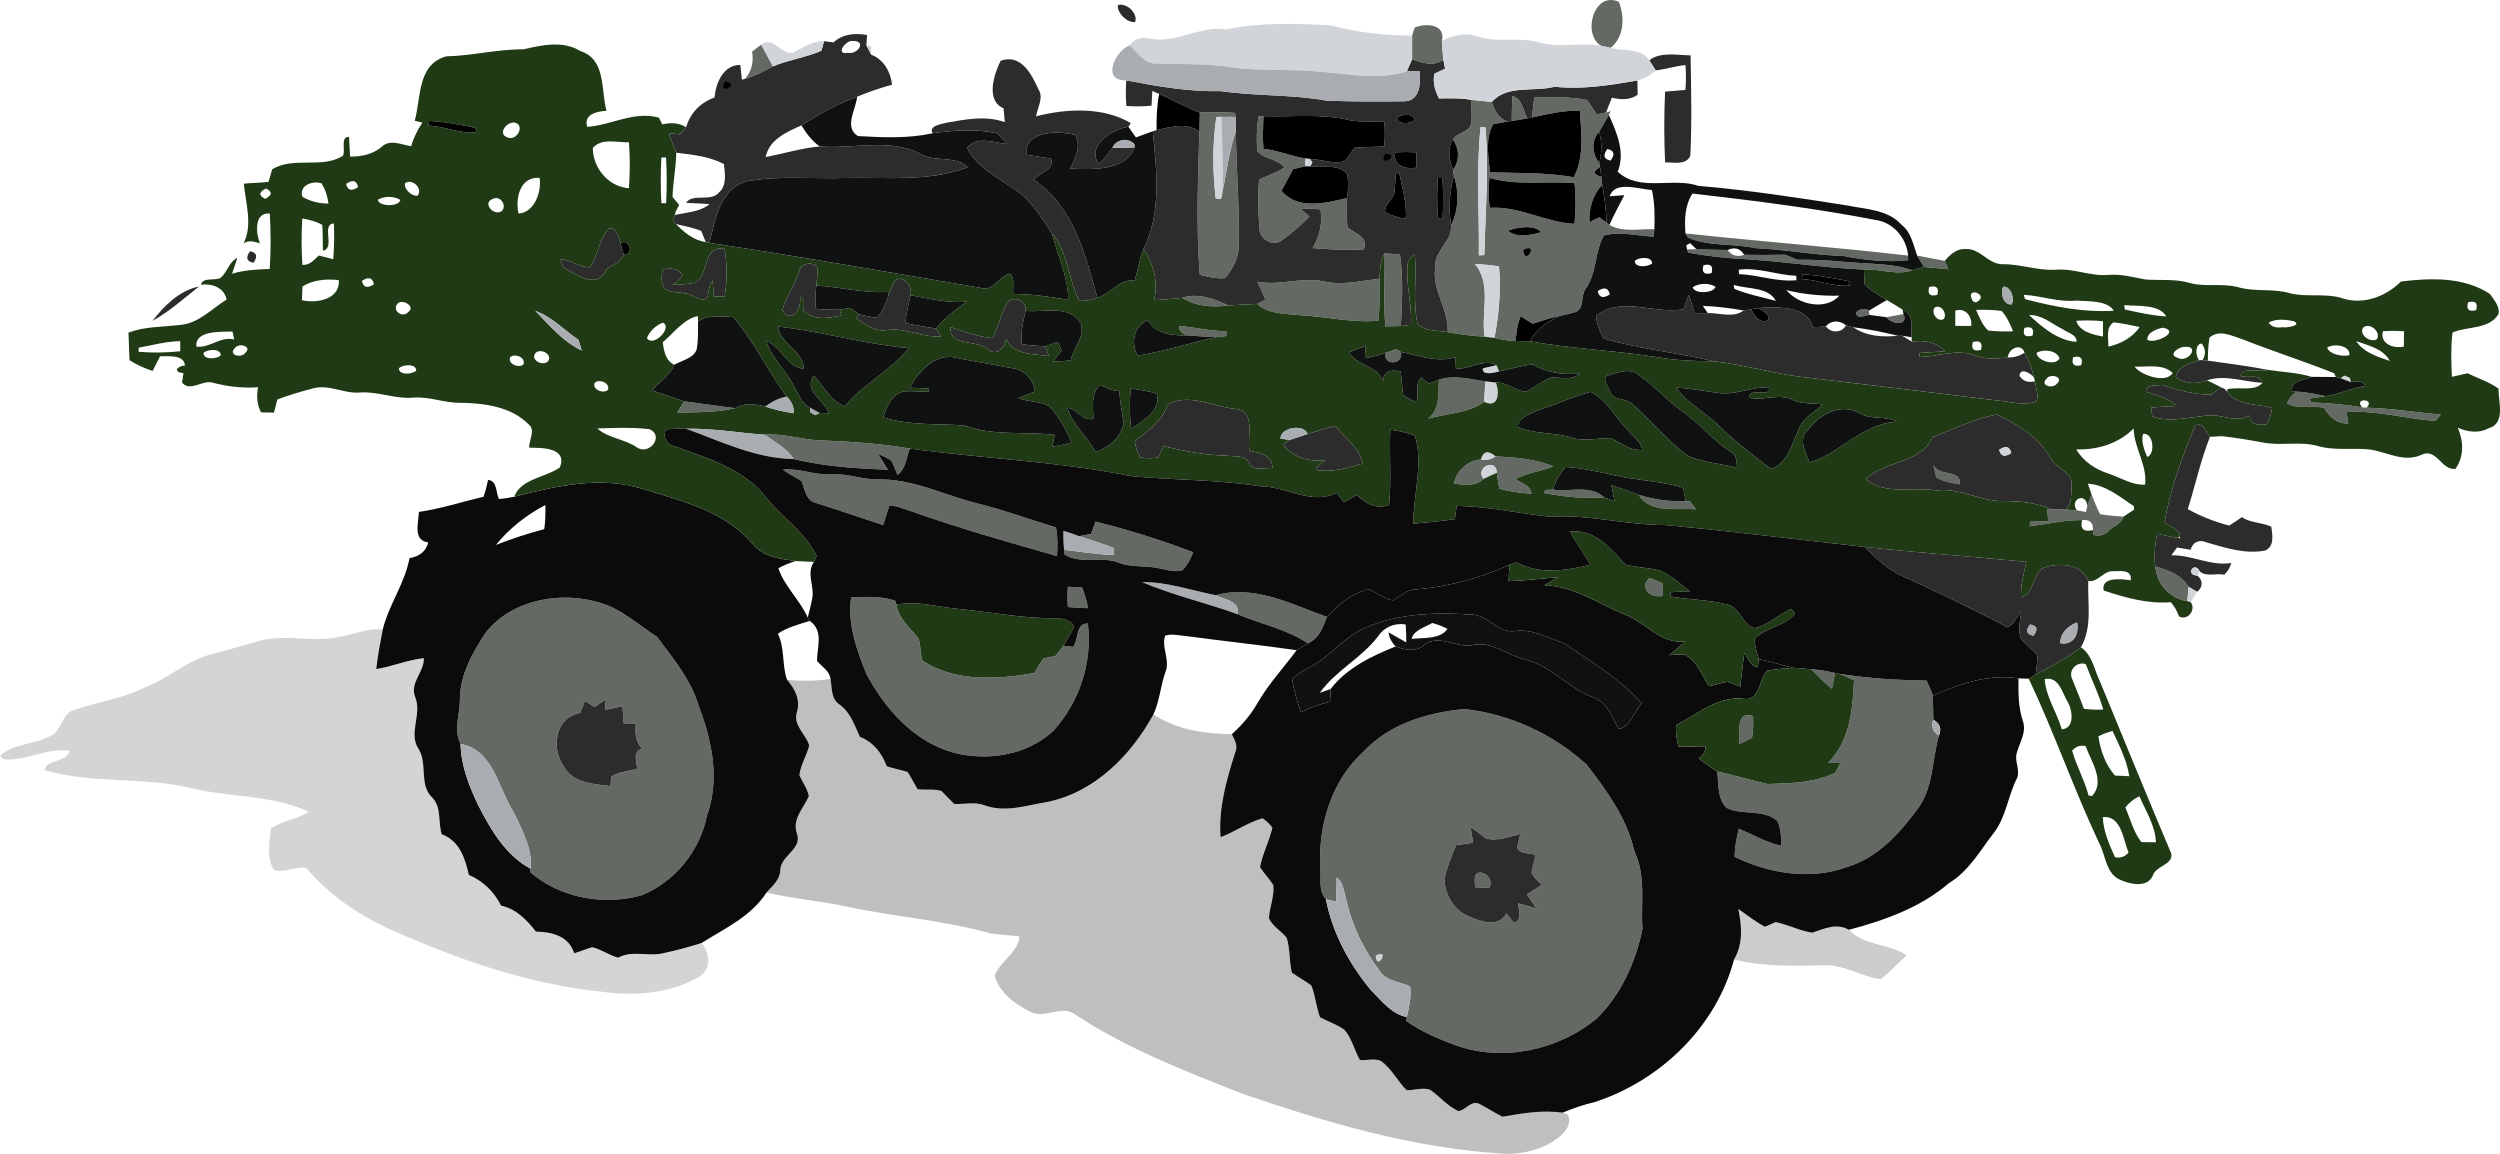 <svg width="26" height="12" viewBox="0 0 26 12" fill="none" xmlns="http://www.w3.org/2000/svg">
<path d="M16.649 0.475C16.452 0.352 16.576 -0.097 16.836 0.019C16.898 0.176 16.894 0.38 16.751 0.498C16.726 0.492 16.674 0.481 16.649 0.475Z" fill="#656964"/>
<path d="M14.713 0.287C14.832 0.236 15.037 0.252 14.996 0.426C14.999 0.491 15.004 0.556 15.01 0.621C14.909 0.695 14.793 0.654 14.686 0.616C14.686 0.534 14.686 0.452 14.686 0.369C14.693 0.349 14.706 0.308 14.713 0.287Z" fill="#656964"/>
<path d="M7.822 0.536C7.845 0.518 7.892 0.482 7.916 0.464C7.957 0.539 7.997 0.615 8.039 0.69C7.945 0.74 7.851 0.791 7.748 0.82C7.82 0.738 7.839 0.64 7.822 0.536Z" fill="#656964"/>
<path d="M15.73 0.999C15.836 1.027 15.837 1.153 15.885 1.231C15.831 1.242 15.776 1.251 15.722 1.258C15.723 1.171 15.724 1.086 15.73 0.999Z" fill="#656964"/>
<path d="M15.958 1.014C16.14 1.014 16.328 1.002 16.507 1.041C16.542 1.09 16.572 1.143 16.607 1.192C16.631 1.186 16.68 1.175 16.704 1.169L16.752 1.157L16.732 1.195C16.699 1.253 16.664 1.311 16.631 1.37C16.545 1.465 16.558 1.596 16.631 1.694L16.641 1.738C16.564 1.781 16.568 1.815 16.653 1.837C16.655 1.858 16.66 1.9 16.663 1.921C16.563 2.03 16.523 2.168 16.531 2.313C16.564 2.291 16.599 2.273 16.636 2.26C16.654 2.273 16.689 2.301 16.708 2.315L16.738 2.339C16.876 2.42 17.051 2.378 17.205 2.384C17.204 2.403 17.201 2.443 17.199 2.462C17.027 2.452 16.851 2.405 16.68 2.449C16.582 2.626 16.609 2.844 16.487 3.009C16.439 3.08 16.479 3.195 16.392 3.244C16.336 3.26 16.279 3.273 16.221 3.286C16.125 3.304 16.034 3.339 15.941 3.367C15.898 3.342 15.856 3.316 15.816 3.289C15.778 3.37 15.772 3.459 15.762 3.546C15.687 3.546 15.614 3.53 15.542 3.514C15.591 3.27 15.609 3.019 15.59 2.771C15.506 2.757 15.422 2.75 15.338 2.744C15.518 2.955 15.402 3.251 15.439 3.502C15.31 3.494 15.182 3.478 15.056 3.454C15.07 3.219 14.891 3.019 14.926 2.783C14.911 2.61 15.107 2.513 15.091 2.341C15.171 2.184 15.175 1.993 15.12 1.829C15.118 1.813 15.115 1.782 15.113 1.766C15.181 1.666 15.178 1.551 15.112 1.452C15.152 1.378 15.272 1.378 15.299 1.294C15.312 1.209 15.302 1.123 15.298 1.038C15.37 1.046 15.442 1.053 15.515 1.06C15.538 1.148 15.585 1.223 15.672 1.265C15.636 1.271 15.565 1.285 15.529 1.292C15.444 1.442 15.479 1.628 15.496 1.792C15.787 1.801 16.079 1.792 16.367 1.843C16.479 1.632 16.446 1.382 16.43 1.154C16.261 1.144 16.096 1.188 15.933 1.221C15.939 1.152 15.947 1.082 15.958 1.014ZM15.398 1.32C15.352 1.763 15.385 2.21 15.38 2.656L15.437 2.652C15.448 2.21 15.486 1.767 15.449 1.325L15.398 1.32ZM15.49 1.85C15.479 1.953 15.477 2.058 15.495 2.161C15.802 2.142 16.07 2.313 16.375 2.328C16.387 2.188 16.39 2.046 16.375 1.905C16.08 1.88 15.779 1.934 15.49 1.85ZM15.685 2.398C15.752 2.473 15.93 2.448 16.027 2.415C15.962 2.335 15.781 2.362 15.685 2.398ZM15.845 2.599C16.009 2.517 15.853 2.775 15.845 2.599Z" fill="#656964"/>
<path d="M12.478 1.171C12.6 1.168 12.723 1.163 12.845 1.174L12.849 1.216C12.813 1.216 12.739 1.216 12.702 1.215L12.65 1.217C12.609 1.496 12.611 1.782 12.643 2.062L12.697 2.071L12.71 2.019C12.755 1.799 12.781 1.574 12.853 1.359C12.856 1.754 12.892 2.148 12.883 2.543C12.888 2.674 12.823 2.794 12.741 2.893C12.652 2.9 12.563 2.88 12.478 2.857C12.439 2.362 12.458 1.864 12.474 1.369C12.476 1.303 12.477 1.237 12.478 1.171Z" fill="#656964"/>
<path d="M13.087 1.213L13.14 1.208C13.137 1.321 13.13 1.434 13.14 1.548C13.29 1.562 13.428 1.627 13.577 1.647C13.577 1.667 13.575 1.708 13.575 1.729C13.544 1.737 13.48 1.753 13.448 1.76C13.407 1.835 13.368 1.91 13.328 1.985C13.495 2.186 13.787 2.113 14.009 2.059C14.011 2.161 14.001 2.265 14.015 2.367C14.094 2.426 14.236 2.469 14.184 2.593C14.006 2.606 13.828 2.593 13.651 2.58C13.725 2.458 13.756 2.318 13.733 2.178C13.661 2.171 13.59 2.167 13.519 2.168C13.544 2.189 13.593 2.23 13.618 2.251C13.529 2.344 13.43 2.43 13.323 2.505C13.231 2.568 13.093 2.478 13.099 2.373C13.084 2.206 13.079 2.035 13.095 1.868C13.182 1.824 13.28 1.798 13.359 1.741C13.288 1.65 13.149 1.658 13.077 1.574C13.064 1.454 13.071 1.332 13.087 1.213Z" fill="#656964"/>
<path d="M10.521 1.332C10.581 1.295 10.733 1.276 10.756 1.355C10.695 1.394 10.546 1.406 10.521 1.332Z" fill="#656964"/>
<path d="M3.534 2.23C3.648 2.264 3.886 2.219 3.893 2.371C3.77 2.385 3.546 2.384 3.534 2.23Z" fill="#656964"/>
<path d="M17.529 2.428C18.3 2.51 19.073 2.57 19.844 2.658L19.844 2.706C19.619 2.731 19.395 2.705 19.176 2.663C18.867 2.653 18.564 2.594 18.256 2.581C18.026 2.529 17.774 2.567 17.555 2.471L17.529 2.428Z" fill="#656964"/>
<path d="M17.545 2.593C17.57 2.593 17.618 2.593 17.643 2.592C17.75 2.596 17.858 2.599 17.967 2.6C18.01 2.659 18.068 2.675 18.14 2.65C18.283 2.652 18.427 2.652 18.57 2.649C18.6 2.662 18.66 2.688 18.69 2.701C18.857 2.7 19.023 2.707 19.188 2.724C19.198 2.725 19.215 2.726 19.225 2.727C19.398 2.741 19.572 2.742 19.744 2.771C19.753 2.774 19.771 2.778 19.78 2.779C19.807 2.787 19.862 2.802 19.889 2.81C19.726 2.869 19.553 2.793 19.385 2.804C18.986 2.786 18.59 2.725 18.192 2.698C17.979 2.688 17.767 2.666 17.558 2.628L17.545 2.593Z" fill="#656964"/>
<path d="M14.4 2.635C14.44 2.637 14.52 2.643 14.559 2.645C14.596 2.892 14.581 3.143 14.569 3.391C14.529 3.392 14.448 3.393 14.408 3.394C14.386 3.141 14.404 2.888 14.4 2.635Z" fill="#656964"/>
<path d="M19.938 2.658C20.033 2.678 20.13 2.694 20.226 2.713C20.235 2.735 20.253 2.778 20.262 2.8C20.177 2.793 20.093 2.783 20.009 2.776C19.991 2.746 19.956 2.687 19.938 2.658Z" fill="#656964"/>
<path d="M6.374 2.802C6.503 2.842 6.661 2.862 6.756 2.961C6.634 2.92 6.395 2.956 6.374 2.802Z" fill="#656964"/>
<path d="M13.076 2.929C13.307 2.977 13.538 2.876 13.768 2.927C13.961 2.97 14.155 2.921 14.346 2.898C14.348 3.044 14.352 3.189 14.334 3.335C14.063 3.36 13.795 3.292 13.525 3.279C13.371 3.26 13.195 3.272 13.075 3.161C13.096 3.15 13.138 3.129 13.16 3.118C13.136 3.053 13.104 2.992 13.076 2.929Z" fill="#656964"/>
<path d="M12.295 3.098C12.46 3.043 12.625 3.106 12.774 3.177C12.608 3.199 12.439 3.186 12.295 3.098Z" fill="#656964"/>
<path d="M19.344 3.297C19.231 3.255 19.383 3.181 19.437 3.231L19.441 3.275C19.417 3.28 19.369 3.291 19.344 3.297Z" fill="#656964"/>
<path d="M19.619 3.299C19.663 3.291 19.752 3.275 19.796 3.266C19.852 3.396 19.669 3.372 19.619 3.299Z" fill="#656964"/>
<path d="M12.262 3.39C12.426 3.402 12.587 3.445 12.754 3.444V3.495C12.728 3.498 12.676 3.504 12.649 3.507C12.557 3.503 12.465 3.497 12.374 3.49C12.3 3.48 12.262 3.446 12.262 3.39Z" fill="#656964"/>
<path d="M14.411 3.668C14.439 3.66 14.495 3.642 14.522 3.632L14.569 3.66C14.603 3.796 14.38 3.81 14.411 3.668Z" fill="#656964"/>
<path d="M14.965 3.949C15.122 3.896 15.289 3.944 15.448 3.966C15.444 4.037 15.439 4.108 15.435 4.179C15.276 4.298 15.046 4.299 14.854 4.354C14.982 4.25 14.955 4.092 14.965 3.949Z" fill="#656964"/>
<path d="M23.886 4.073C23.988 4.077 24.088 4.1 24.188 4.12C24.146 4.126 24.063 4.139 24.021 4.145L24.033 4.186C24.212 4.189 24.389 4.208 24.566 4.236L24.612 4.24C24.871 4.246 25.126 4.29 25.384 4.311C25.371 4.328 25.344 4.362 25.33 4.378C25.02 4.355 24.715 4.265 24.403 4.285C24.408 4.315 24.418 4.374 24.423 4.404C24.303 4.411 24.227 4.332 24.169 4.242C24.044 4.212 23.894 4.261 23.783 4.195C23.805 4.145 23.84 4.104 23.886 4.073Z" fill="#656964"/>
<path d="M7.115 4.174C7.292 4.197 7.469 4.221 7.646 4.245C7.451 4.292 7.242 4.286 7.042 4.293C7.06 4.263 7.096 4.204 7.115 4.174Z" fill="#656964"/>
<path d="M7.953 4.521C8.153 4.504 8.345 4.577 8.543 4.58C8.851 4.593 9.159 4.613 9.462 4.665C9.426 4.758 9.421 4.874 9.335 4.941C9.313 4.89 9.295 4.838 9.268 4.789C9.225 4.763 9.18 4.74 9.133 4.721C9.166 4.776 9.201 4.83 9.235 4.886C8.907 4.872 8.572 4.852 8.254 4.774C8.182 4.661 8.059 4.599 7.953 4.521Z" fill="#656964"/>
<path d="M15.554 4.746C15.757 4.758 15.966 4.771 16.154 4.851C16.024 4.902 15.883 4.917 15.759 4.982C15.82 5.028 15.923 5.045 15.926 5.136C15.813 5.125 15.7 5.114 15.592 5.081C15.582 5.026 15.575 4.972 15.567 4.917C15.563 4.758 15.335 4.86 15.429 4.98C15.348 5.061 15.228 5.044 15.123 5.03C15.139 4.901 15.27 4.783 15.401 4.78C15.456 4.789 15.508 4.778 15.554 4.746Z" fill="#656964"/>
<path d="M20.107 4.834C20.163 4.964 20.402 4.873 20.38 5.037C20.296 5.024 20.21 5.008 20.137 4.964C20.13 4.931 20.115 4.866 20.107 4.834Z" fill="#656964"/>
<path d="M8.142 4.885C8.308 4.866 8.466 4.941 8.632 4.933C8.8 4.918 8.959 4.988 9.127 4.986C9.481 4.977 9.803 5.142 10.138 5.229C10.425 5.298 10.7 5.4 10.982 5.485C11.002 5.583 10.999 5.683 10.993 5.783C10.476 5.636 9.958 5.489 9.451 5.308C9.385 5.289 9.318 5.254 9.248 5.262C9.225 5.328 9.208 5.395 9.185 5.461C8.953 5.384 8.722 5.305 8.49 5.232C8.377 5.207 8.372 5.086 8.336 5.002C8.272 4.962 8.202 4.931 8.142 4.885Z" fill="#656964"/>
<path d="M16.07 5.095C16.091 5.094 16.134 5.094 16.154 5.093C16.328 5.118 16.544 5.039 16.682 5.172C16.473 5.19 16.262 5.165 16.056 5.127L16.07 5.095Z" fill="#656964"/>
<path d="M17.043 5.146C17.2 5.197 17.366 5.218 17.532 5.212L17.575 5.213C17.59 5.234 17.622 5.275 17.638 5.296C17.441 5.283 17.16 5.342 17.043 5.146Z" fill="#656964"/>
<path d="M21.708 5.261C21.719 5.232 21.741 5.173 21.752 5.143C21.78 5.211 21.806 5.281 21.841 5.347C21.921 5.363 22.003 5.367 22.085 5.373C22.066 5.422 22.028 5.459 21.972 5.485C21.965 5.491 21.951 5.502 21.944 5.507C21.898 5.562 21.84 5.581 21.77 5.563L21.767 5.513C21.771 5.435 21.733 5.4 21.654 5.409C21.47 5.407 21.291 5.451 21.109 5.473L21.112 5.426C21.175 5.424 21.238 5.421 21.301 5.42C21.299 5.389 21.294 5.327 21.292 5.296L21.337 5.296C21.374 5.297 21.449 5.299 21.486 5.3C21.514 5.302 21.57 5.305 21.598 5.307C21.622 5.311 21.67 5.321 21.694 5.325C21.697 5.309 21.704 5.277 21.708 5.261Z" fill="#656964"/>
<path d="M4.473 5.361C4.559 5.295 4.622 5.451 4.553 5.501C4.467 5.565 4.405 5.41 4.473 5.361Z" fill="#656964"/>
<path d="M11.393 5.424C11.736 5.511 12.078 5.617 12.409 5.743C12.383 5.811 12.35 5.878 12.297 5.93C12.222 5.955 12.146 5.928 12.072 5.914C11.927 5.878 11.772 5.906 11.631 5.851C11.45 5.778 11.233 5.878 11.066 5.762L11.067 5.719C11.239 5.738 11.41 5.767 11.583 5.771C11.582 5.753 11.581 5.716 11.579 5.698C11.463 5.65 11.341 5.619 11.223 5.576C11.254 5.57 11.316 5.559 11.347 5.553C11.358 5.521 11.381 5.456 11.393 5.424Z" fill="#656964"/>
<path d="M15.514 5.531C15.541 5.558 15.541 5.558 15.514 5.531Z" fill="#656964"/>
<path d="M22.415 5.892C22.55 5.928 22.685 5.981 22.762 6.103C22.758 6.14 22.751 6.214 22.748 6.252C22.564 6.228 22.428 6.066 22.415 5.892Z" fill="#656964"/>
<path d="M17.153 6.012C17.201 6.026 17.249 6.046 17.295 6.07C17.295 6.101 17.295 6.164 17.295 6.196C17.175 6.229 17.04 6.114 17.153 6.012Z" fill="#656964"/>
<path d="M10.837 6.058C10.938 6.025 10.987 6.194 10.881 6.214C10.775 6.247 10.733 6.082 10.837 6.058Z" fill="#656964"/>
<path d="M11.106 6.102C11.143 6.104 11.217 6.109 11.254 6.11C11.282 6.179 11.301 6.252 11.317 6.325C11.246 6.324 11.176 6.32 11.106 6.313C11.1 6.243 11.1 6.172 11.106 6.102Z" fill="#656964"/>
<path d="M12.642 6.19C13.046 6.079 13.432 6.284 13.8 6.416C13.759 6.523 13.718 6.642 13.601 6.691C13.382 6.542 13.115 6.491 12.873 6.388C12.898 6.254 12.735 6.233 12.642 6.19Z" fill="#656964"/>
<path d="M5.055 6.574C5.335 6.229 5.846 6.14 6.263 6.276C6.48 6.345 6.645 6.504 6.833 6.623C7.002 6.848 7.186 7.07 7.267 7.343C7.27 7.35 7.276 7.366 7.278 7.373C7.411 7.727 7.484 8.12 7.352 8.485C7.28 8.844 7.023 9.17 6.673 9.311C6.277 9.421 5.826 9.34 5.516 9.072L5.518 9.035C5.54 8.826 5.427 8.629 5.341 8.444C5.178 8.198 5.14 7.806 4.79 7.737C4.712 7.591 4.784 7.427 4.783 7.274C4.783 7.017 4.916 6.784 5.055 6.574ZM6.083 7.29C6.071 7.321 6.046 7.382 6.034 7.414C5.766 7.464 5.731 7.79 5.867 7.979C5.963 8.145 6.177 8.154 6.349 8.176C6.352 8.152 6.355 8.102 6.358 8.077C6.437 8.025 6.538 8.023 6.628 7.994C6.619 7.919 6.578 7.822 6.677 7.785C6.608 7.711 6.602 7.619 6.614 7.525C6.572 7.524 6.529 7.523 6.487 7.523C6.482 7.463 6.477 7.404 6.474 7.345C6.412 7.356 6.352 7.372 6.291 7.384C6.293 7.356 6.298 7.3 6.301 7.273C6.26 7.299 6.224 7.33 6.181 7.354C6.149 7.33 6.117 7.309 6.083 7.29Z" fill="#656964"/>
<path d="M8.852 6.211C9.004 6.208 9.165 6.197 9.31 6.248L9.323 6.288C9.343 6.435 9.467 6.528 9.551 6.639C9.58 6.714 9.568 6.798 9.595 6.873C9.94 7.095 10.368 7.066 10.757 7C10.79 6.949 10.816 6.895 10.853 6.847C10.893 6.838 10.934 6.83 10.976 6.822C11.005 6.788 11.033 6.753 11.059 6.715C11.084 6.719 11.134 6.725 11.16 6.728C11.222 6.652 11.183 6.479 11.314 6.485C11.362 6.888 11.229 7.3 10.952 7.604C10.681 7.852 10.283 7.917 9.928 7.831C9.508 7.719 9.204 7.372 9.011 7.01C8.908 6.758 8.812 6.486 8.852 6.211Z" fill="#656964"/>
<path d="M18.838 6.961C18.921 6.965 19.004 6.979 19.084 6.999C19.077 7.04 19.061 7.122 19.053 7.163C18.975 7.101 18.907 7.03 18.838 6.961Z" fill="#656964"/>
<path d="M19.128 7.008C19.429 7.055 19.732 7.074 20.036 7.078C20.061 7.128 20.083 7.18 20.102 7.234C20.103 7.317 20.105 7.401 20.107 7.485C20.081 7.555 20.101 7.61 20.165 7.65C20.09 7.91 20.11 8.206 19.931 8.429C19.747 8.675 19.526 8.919 19.218 9.014C18.834 9.157 18.399 9.086 18.04 8.911C18.041 8.812 18.059 8.714 18.084 8.618C18.23 8.681 18.37 8.762 18.528 8.797C18.523 8.709 18.524 8.617 18.483 8.536C18.337 8.412 18.12 8.482 17.958 8.403C17.854 8.304 17.878 8.15 17.858 8.023C18.035 8.064 18.209 8.113 18.385 8.154C18.621 8.146 18.874 8.143 19.088 8.035C19.101 8.01 19.127 7.96 19.14 7.935C19.108 7.935 19.044 7.934 19.012 7.934C19.24 7.707 19.268 7.375 19.282 7.075C19.232 7.05 19.18 7.028 19.128 7.008Z" fill="#656964"/>
<path d="M14.188 7.81C14.453 7.528 14.844 7.412 15.225 7.374C15.701 7.424 16.153 7.635 16.501 7.952C16.707 8.218 16.913 8.501 16.991 8.829C16.993 8.837 16.998 8.854 17.001 8.862C17.121 9.113 17.062 9.395 17.082 9.662C17.012 10 16.864 10.336 16.613 10.586C16.218 10.92 15.631 11.05 15.134 10.869C14.957 10.803 14.777 10.728 14.624 10.617L14.631 10.578C14.653 10.473 14.681 10.366 14.664 10.259C14.557 10.207 14.413 10.207 14.347 10.096C14.186 9.879 14.062 9.634 14.006 9.372C13.976 9.289 13.979 9.184 13.902 9.125C13.898 9.209 13.9 9.293 13.896 9.377C13.87 9.371 13.817 9.358 13.79 9.352C13.707 9.264 13.742 9.137 13.731 9.029C13.707 8.588 13.845 8.117 14.188 7.81ZM15.295 8.605C15.303 8.658 15.311 8.711 15.32 8.764C15.26 8.772 15.202 8.781 15.144 8.79C15.094 8.903 15.052 9.018 15.02 9.137C15.028 9.294 15.109 9.457 15.263 9.525C15.392 9.58 15.581 9.658 15.666 9.5C15.685 9.524 15.725 9.574 15.745 9.598C15.84 9.567 15.788 9.463 15.79 9.395C15.854 9.41 15.917 9.43 15.98 9.449C15.946 9.4 15.911 9.352 15.88 9.301C15.932 9.266 15.986 9.235 16.038 9.201C15.991 9.166 15.954 9.126 15.928 9.078C15.939 9.015 15.957 8.954 15.97 8.892C15.907 8.868 15.811 8.885 15.777 8.817C15.788 8.768 15.8 8.72 15.812 8.673C15.695 8.7 15.573 8.753 15.451 8.719C15.4 8.68 15.352 8.636 15.295 8.605ZM14.306 9.938C14.469 9.853 14.316 10.114 14.306 9.938Z" fill="#656964"/>
<path d="M18.085 7.738C18.096 7.634 18.048 7.386 18.232 7.447C18.235 7.521 18.234 7.597 18.221 7.672C18.177 7.697 18.132 7.719 18.085 7.738Z" fill="#656964"/>
<path d="M6.059 7.711C6.151 7.677 6.218 7.837 6.112 7.856C6.024 7.876 5.964 7.739 6.059 7.711Z" fill="#656964"/>
<path d="M15.343 9.228C15.334 9.16 15.319 9.045 15.432 9.082C15.496 9.117 15.516 9.168 15.491 9.235C15.454 9.233 15.38 9.23 15.343 9.228Z" fill="#656964"/>
<path d="M11.626 0.053C11.718 0.025 11.836 0.14 11.806 0.229C11.725 0.242 11.613 0.131 11.626 0.053Z" fill="#2D2C2C"/>
<path d="M8.669 0.441C8.764 0.352 8.893 0.342 9.018 0.364C9.016 0.391 9.012 0.444 9.01 0.471C9.023 0.495 9.048 0.544 9.061 0.569C9.194 0.62 9.262 0.749 9.278 0.881C9.154 0.915 9.032 0.956 8.914 1.006C8.707 1.079 8.517 1.186 8.335 1.304C8.18 1.372 7.999 1.453 7.963 1.633C8.151 1.598 8.335 1.54 8.526 1.523C8.881 1.553 9.273 1.427 9.595 1.613C9.741 1.683 9.95 1.619 10.064 1.74C9.662 1.892 9.219 1.842 8.798 1.851C8.46 1.862 8.119 1.825 7.785 1.882C7.487 1.947 7.44 2.285 7.378 2.526L7.34 2.518C7.329 2.49 7.305 2.431 7.293 2.402C7.209 2.367 7.118 2.352 7.03 2.33C7.021 2.32 7.004 2.3 6.996 2.29C7.001 2.277 7.012 2.25 7.018 2.236C7.14 2.208 7.28 2.205 7.38 2.123C7.299 2.117 7.217 2.113 7.135 2.11C7.203 2.006 7.39 2.104 7.476 2.003C7.563 1.929 7.538 1.804 7.529 1.706C7.377 1.626 7.201 1.609 7.033 1.588C7.005 1.521 6.978 1.453 6.956 1.384C6.979 1.387 7.027 1.392 7.051 1.395C7.056 1.395 7.065 1.396 7.07 1.396L7.076 1.39C7.091 1.373 7.121 1.34 7.135 1.323C7.182 1.173 7.28 1.07 7.431 1.013C7.444 0.865 7.521 0.675 7.699 0.675C7.703 0.713 7.712 0.79 7.716 0.829L7.748 0.82C7.851 0.791 7.945 0.74 8.039 0.69C8.202 0.622 8.381 0.598 8.542 0.528C8.553 0.495 8.561 0.461 8.57 0.428C8.594 0.431 8.644 0.438 8.669 0.441ZM8.865 0.426C8.794 0.418 8.683 0.574 8.815 0.549C8.921 0.573 9.02 0.421 8.865 0.426ZM7.539 0.851C7.722 0.86 7.454 1.01 7.539 0.851ZM7.933 1.12C7.962 1.147 7.962 1.147 7.933 1.12ZM7.595 1.757C7.777 1.766 7.511 1.917 7.595 1.757ZM7.33 2.235C7.359 2.263 7.359 2.263 7.33 2.235Z" fill="#2D2C2C"/>
<path d="M17.152 0.626C17.274 0.536 17.44 0.574 17.582 0.576C17.588 0.924 17.597 1.274 17.579 1.622C17.53 1.721 17.407 1.687 17.317 1.689C17.306 1.444 17.305 1.198 17.317 0.953C17.387 0.947 17.457 0.941 17.528 0.935C17.537 0.849 17.535 0.762 17.529 0.677C17.424 0.686 17.323 0.721 17.219 0.732C17.203 0.705 17.169 0.652 17.152 0.626Z" fill="#2D2C2C"/>
<path d="M10.407 0.631C10.62 0.558 10.728 0.771 10.798 0.926C10.858 1.016 10.79 1.116 10.775 1.21C11.092 1.127 11.476 1.111 11.76 1.28L11.736 1.319C11.562 1.34 11.292 1.528 11.428 1.703C11.488 1.66 11.524 1.595 11.568 1.538C11.646 1.539 11.724 1.539 11.801 1.532C11.706 1.781 11.357 1.763 11.13 1.754C11.181 1.645 11.249 1.523 11.182 1.404C11.006 1.357 10.647 1.356 10.675 1.61C10.759 1.625 10.845 1.634 10.93 1.649C10.97 1.767 10.81 1.794 10.749 1.87C11.167 2.149 11.288 2.65 11.412 3.095C11.352 3.121 11.29 3.133 11.225 3.129C11.107 2.904 11.114 2.629 10.941 2.43C10.835 2.273 10.739 2.101 10.579 1.988C10.395 1.851 10.162 1.75 10.057 1.537C10.163 1.409 10.336 1.485 10.474 1.498C10.443 1.458 10.409 1.421 10.371 1.387C10.151 1.338 9.92 1.354 9.699 1.386C9.654 1.305 9.798 1.29 9.85 1.275C10.052 1.24 10.251 1.2 10.45 1.27C10.447 1.234 10.44 1.162 10.437 1.126C10.249 1.05 10.336 0.772 10.407 0.631ZM10.756 1.355C10.695 1.394 10.546 1.406 10.521 1.332C10.581 1.295 10.733 1.276 10.756 1.355ZM10.457 1.705C10.486 1.732 10.486 1.732 10.457 1.705Z" fill="#2D2C2C"/>
<path d="M14.686 0.616C14.793 0.654 14.909 0.695 15.01 0.621C15.015 0.644 15.025 0.69 15.029 0.714C15.002 0.727 14.946 0.754 14.918 0.767C14.898 0.855 14.925 0.946 14.966 1.024C15.077 1.023 15.188 1.017 15.298 1.038C15.302 1.123 15.312 1.209 15.299 1.294C15.272 1.378 15.152 1.378 15.112 1.452C15.047 1.55 15.072 1.664 15.113 1.766C15.115 1.782 15.118 1.813 15.12 1.829C15.074 1.995 15.065 2.169 15.091 2.341C15.107 2.513 14.911 2.61 14.926 2.783C14.891 3.019 15.07 3.219 15.056 3.454C14.951 3.435 14.829 3.448 14.744 3.372C14.688 3.134 14.738 2.887 14.714 2.645C14.666 2.674 14.64 2.715 14.637 2.769C14.624 2.972 14.685 3.174 14.675 3.378C14.648 3.381 14.595 3.388 14.569 3.391C14.581 3.143 14.596 2.892 14.559 2.645C14.52 2.643 14.44 2.637 14.4 2.635C14.351 2.714 14.354 2.809 14.346 2.898C14.155 2.921 13.961 2.97 13.768 2.927C13.538 2.876 13.307 2.977 13.076 2.929C13.104 2.992 13.136 3.053 13.16 3.118C13.138 3.129 13.096 3.15 13.075 3.161C12.974 3.164 12.873 3.172 12.774 3.177C12.625 3.106 12.46 3.043 12.295 3.098C12.197 3.107 12.1 3.117 12.003 3.122C12.047 2.932 11.999 2.752 11.893 2.589C12.082 2.207 12.029 1.773 11.989 1.365L12.029 1.353C12.175 1.32 12.342 1.268 12.474 1.369C12.458 1.864 12.439 2.362 12.478 2.857C12.563 2.88 12.652 2.9 12.741 2.893C12.823 2.794 12.888 2.674 12.883 2.543C12.892 2.148 12.856 1.754 12.853 1.359C12.852 1.323 12.85 1.252 12.849 1.216L12.845 1.174C12.723 1.163 12.6 1.168 12.478 1.171C12.332 1.116 12.196 1.041 12.055 0.977C12.037 0.97 12.002 0.954 11.984 0.946C11.982 0.984 11.978 1.061 11.976 1.099C11.889 1.108 11.801 1.108 11.714 1.102C11.707 1.013 11.707 0.924 11.713 0.836C12.039 0.898 12.367 0.956 12.7 0.948C13.065 1.001 13.437 0.981 13.8 1.047C14.071 1.057 14.344 1.058 14.615 1.053C14.771 1.044 14.778 0.853 14.761 0.738C14.729 0.739 14.663 0.741 14.631 0.742C14.645 0.711 14.672 0.647 14.686 0.616ZM13.087 1.213C13.071 1.332 13.064 1.454 13.077 1.574C13.149 1.658 13.288 1.65 13.359 1.741C13.28 1.798 13.182 1.824 13.095 1.868C13.079 2.035 13.084 2.206 13.099 2.373C13.093 2.478 13.231 2.568 13.323 2.505C13.43 2.43 13.529 2.344 13.618 2.251C13.593 2.23 13.544 2.189 13.519 2.168C13.59 2.167 13.661 2.171 13.733 2.178C13.756 2.318 13.725 2.458 13.651 2.58C13.828 2.593 14.006 2.606 14.184 2.593C14.236 2.469 14.094 2.426 14.015 2.367C14.001 2.265 14.011 2.161 14.009 2.059C14.022 1.976 14.025 1.892 14.011 1.81C13.921 1.698 13.75 1.751 13.624 1.73L13.649 1.691L13.623 1.652C13.745 1.657 13.869 1.712 13.989 1.675C14.021 1.629 14.053 1.582 14.086 1.537C14.189 1.526 14.293 1.53 14.397 1.523C14.404 1.438 14.404 1.353 14.397 1.268C14.275 1.26 14.15 1.272 14.029 1.249C13.738 1.179 13.436 1.218 13.14 1.208L13.087 1.213ZM14.53 1.224C14.53 1.299 14.668 1.29 14.711 1.25C14.711 1.175 14.573 1.185 14.53 1.224ZM14.406 1.598C14.587 1.607 14.32 1.757 14.406 1.598ZM14.51 1.584C14.479 1.715 14.618 1.768 14.729 1.743C14.73 1.704 14.731 1.624 14.731 1.584C14.657 1.58 14.584 1.58 14.51 1.584ZM14.516 1.798C14.513 1.865 14.508 1.932 14.503 1.999C14.492 2.077 14.392 2.122 14.407 2.207C14.473 2.242 14.545 2.265 14.62 2.275C14.633 2.116 14.584 1.961 14.554 1.806L14.516 1.798ZM14.953 1.851C14.944 1.991 14.944 2.131 14.954 2.271L15.003 2.277C15.01 2.135 15.01 1.993 15.002 1.851L14.953 1.851Z" fill="#2D2C2C"/>
<path d="M16.168 0.902C16.458 0.933 16.744 0.886 17.029 0.837C17.03 0.874 17.031 0.948 17.032 0.985C16.952 1.043 16.856 1.038 16.764 1.016C16.742 1.066 16.723 1.118 16.704 1.169C16.68 1.175 16.631 1.186 16.607 1.192C16.572 1.143 16.542 1.09 16.507 1.041C16.328 1.002 16.14 1.014 15.958 1.014C15.947 1.082 15.939 1.152 15.933 1.221L15.885 1.231C15.837 1.153 15.836 1.027 15.73 0.999C15.724 1.086 15.723 1.171 15.722 1.258L15.672 1.265C15.585 1.223 15.538 1.148 15.515 1.06C15.674 0.878 15.951 0.959 16.168 0.902Z" fill="#2D2C2C"/>
<path d="M6.33 2.378C6.417 2.355 6.435 2.473 6.453 2.53C6.461 2.558 6.477 2.615 6.486 2.643C6.465 2.716 6.393 2.749 6.331 2.783C6.324 2.789 6.309 2.801 6.302 2.807C6.21 3.019 5.992 2.851 5.857 2.78C5.85 2.76 5.836 2.719 5.829 2.698C5.938 2.698 6.031 2.785 6.136 2.779C6.22 2.654 6.23 2.491 6.33 2.378Z" fill="#2D2C2C"/>
<path d="M2.495 2.608C2.524 2.634 2.524 2.634 2.495 2.608Z" fill="#2D2C2C"/>
<path d="M2.6 2.613C2.671 2.626 2.683 2.667 2.636 2.733C2.564 2.719 2.553 2.679 2.6 2.613Z" fill="#2D2C2C"/>
<path d="M7.232 2.94C7.379 2.857 7.306 2.538 7.536 2.59C7.564 2.752 7.563 2.92 7.536 3.083C7.508 3.083 7.451 3.083 7.423 3.083C7.42 3.042 7.414 2.96 7.411 2.919C7.368 2.971 7.374 3.045 7.351 3.107C7.274 3.141 7.21 3.059 7.134 3.053C7.059 3.033 6.963 3.054 6.906 2.991C6.873 2.933 6.876 2.866 6.895 2.804C6.967 2.782 7.058 2.791 7.098 2.863C7.073 2.905 7.038 2.939 6.991 2.964C7.072 2.958 7.153 2.956 7.232 2.94Z" fill="#2D2C2C"/>
<path d="M8.313 2.817C8.325 2.728 8.492 2.71 8.504 2.808C8.501 2.862 8.497 2.916 8.49 2.97C8.48 3.05 8.477 3.13 8.485 3.211C8.568 3.22 8.65 3.221 8.733 3.222L8.752 3.281C8.633 3.304 8.489 3.336 8.386 3.255C8.314 3.225 8.391 3.101 8.319 3.093C8.343 3.208 8.227 3.378 8.136 3.225C8.176 3.083 8.268 2.958 8.313 2.817Z" fill="#2D2C2C"/>
<path d="M9.305 2.92C9.395 2.846 9.497 2.988 9.469 3.071C9.449 3.167 9.423 3.262 9.418 3.36C9.522 3.384 9.628 3.399 9.734 3.417C9.747 3.437 9.775 3.479 9.789 3.5C9.595 3.513 9.415 3.403 9.221 3.433C9.101 3.452 8.999 3.373 8.907 3.312L8.93 3.267C8.992 3.282 9.054 3.297 9.118 3.305C9.178 3.243 9.209 3.161 9.237 3.082C9.256 3.026 9.279 2.972 9.305 2.92Z" fill="#2D2C2C"/>
<path d="M1.585 3.338C1.705 3.183 1.867 3.019 2.069 2.98C1.913 3.104 1.759 3.241 1.585 3.338Z" fill="#2D2C2C"/>
<path d="M17.563 3.066C17.587 3.128 17.603 3.192 17.622 3.256C17.668 3.258 17.715 3.257 17.761 3.256C17.885 3.253 18.026 3.31 18.134 3.229C18.153 3.226 18.191 3.22 18.21 3.217C18.244 3.271 18.283 3.35 18.363 3.341C18.454 3.304 18.325 3.222 18.282 3.204C18.475 3.191 18.797 3.176 18.854 3.402C18.899 3.403 18.943 3.398 18.989 3.395C19.043 3.466 19.154 3.465 19.198 3.384C19.216 3.388 19.254 3.398 19.273 3.403C19.41 3.498 19.576 3.508 19.738 3.492L19.783 3.492C19.807 3.507 19.857 3.537 19.882 3.553C20.006 3.535 20.141 3.555 20.227 3.654C20.138 3.661 20.049 3.663 19.961 3.671L19.966 3.712C20.158 3.711 20.356 3.621 20.544 3.699C20.652 3.74 20.769 3.73 20.882 3.718C20.945 3.719 21.003 3.702 21.056 3.668C21.103 3.749 21.133 3.839 21.155 3.93C21.127 3.885 21.009 3.813 21.003 3.91C21.038 3.964 21.091 3.982 21.163 3.966C21.174 4.033 21.201 4.103 21.182 4.172C21.047 4.226 20.9 4.175 20.762 4.164C20.092 4.083 19.423 4 18.753 3.922C18.439 3.885 18.135 3.791 17.821 3.757C17.444 3.666 17.052 3.631 16.681 3.521C16.634 3.451 16.608 3.368 16.599 3.286C16.86 3.072 17.209 3.273 17.507 3.216C17.521 3.178 17.549 3.103 17.563 3.066Z" fill="#2D2C2C"/>
<path d="M10.474 3.151C10.536 3.062 10.687 3.135 10.666 3.233C10.641 3.346 10.611 3.462 10.626 3.579C10.707 3.592 10.789 3.597 10.871 3.602C10.881 3.627 10.9 3.678 10.909 3.703C10.75 3.679 10.534 3.696 10.464 3.52C10.453 3.619 10.359 3.715 10.265 3.626C10.151 3.53 9.867 3.607 9.887 3.402C10.029 3.45 10.172 3.502 10.323 3.518C10.383 3.4 10.408 3.267 10.474 3.151Z" fill="#2D2C2C"/>
<path d="M22.628 3.92C22.65 3.808 22.777 3.78 22.872 3.746L22.907 3.745L22.962 3.751C23.172 3.78 23.382 3.807 23.59 3.847C23.504 3.878 23.329 3.808 23.3 3.91C23.369 3.94 23.517 3.878 23.528 3.981C23.337 3.972 23.142 3.893 22.954 3.955C22.847 4 22.72 3.993 22.628 3.92Z" fill="#2D2C2C"/>
<path d="M22.483 4.003C22.649 4.056 22.821 4.106 22.997 4.104C23.023 4.085 23.073 4.046 23.098 4.027L23.136 4.045C23.142 4.052 23.155 4.066 23.163 4.073C23.264 4.224 23.472 4.195 23.63 4.242C23.622 4.303 23.602 4.361 23.57 4.415C23.493 4.421 23.395 4.421 23.397 4.322C23.277 4.387 23.149 4.335 23.025 4.318C22.812 4.323 22.592 4.405 22.384 4.332C22.38 4.309 22.374 4.262 22.372 4.239C22.459 4.23 22.547 4.228 22.636 4.222C22.552 4.136 22.428 4.115 22.319 4.074C22.31 3.996 22.43 4.012 22.483 4.003Z" fill="#2D2C2C"/>
<path d="M12.143 4.209C12.361 4.08 12.62 4.234 12.853 4.253C13.068 4.283 12.962 4.547 12.997 4.691C13.108 4.707 13.232 4.736 13.234 4.868C13.155 4.861 13.028 4.909 12.991 4.814C12.953 4.725 12.831 4.754 12.752 4.738C12.531 4.735 12.314 4.69 12.1 4.641C12.081 4.679 12.066 4.717 12.048 4.756C11.986 4.77 11.921 4.767 11.858 4.758C11.831 4.704 11.809 4.647 11.802 4.587C11.937 4.48 12.091 4.38 12.143 4.209Z" fill="#2D2C2C"/>
<path d="M20.101 4.545C20.319 4.462 20.535 4.354 20.766 4.311C20.984 4.413 21.212 4.551 21.328 4.767C21.383 4.874 21.558 4.908 21.545 5.043C21.537 5.128 21.554 5.235 21.486 5.3C21.449 5.299 21.374 5.297 21.337 5.296C21.177 5.228 21.005 5.211 20.834 5.211C20.594 5.217 20.381 5.069 20.139 5.101C19.892 5.056 19.617 5.157 19.405 4.984C19.603 4.785 19.98 4.824 20.101 4.545ZM20.792 4.677C20.807 4.746 20.848 4.758 20.917 4.712C20.902 4.643 20.861 4.632 20.792 4.677ZM20.107 4.834C20.115 4.866 20.13 4.931 20.137 4.964C20.21 5.008 20.296 5.024 20.38 5.037C20.402 4.873 20.163 4.964 20.107 4.834Z" fill="#2D2C2C"/>
<path d="M13.598 4.514C13.694 4.485 13.789 4.452 13.887 4.429C13.984 4.555 14.145 4.659 14.17 4.822C14.013 4.867 13.85 4.917 13.685 4.887C13.709 4.844 13.743 4.809 13.789 4.783C13.618 4.81 13.447 4.759 13.342 4.622C13.36 4.61 13.396 4.587 13.414 4.575C13.475 4.555 13.537 4.534 13.598 4.514Z" fill="#2D2C2C"/>
<path d="M22.829 4.425C22.916 4.386 22.939 4.495 22.984 4.543C22.886 4.787 22.832 5.046 22.753 5.295C22.887 5.369 23.035 5.428 23.183 5.466C23.229 5.439 23.272 5.409 23.315 5.378C23.408 5.442 23.524 5.43 23.622 5.478C23.632 5.563 23.658 5.677 23.56 5.725C23.35 5.767 23.146 5.697 22.948 5.641C22.873 5.606 22.802 5.639 22.783 5.718C22.735 5.71 22.688 5.702 22.641 5.694C22.626 5.714 22.597 5.754 22.582 5.775C22.795 5.77 22.991 5.89 23.205 5.855C23.192 5.903 23.168 5.944 23.132 5.977C23.05 5.959 22.945 6.002 22.878 5.943C22.82 5.829 22.723 5.982 22.852 5.986C22.912 6.033 22.913 6.11 22.849 6.155C22.828 6.142 22.784 6.115 22.762 6.103C22.685 5.981 22.55 5.928 22.415 5.892C22.4 5.779 22.412 5.663 22.434 5.552C22.506 5.565 22.576 5.583 22.649 5.595L22.67 5.598L22.671 5.579C22.673 5.5 22.558 5.481 22.511 5.43C22.572 5.087 22.695 4.749 22.829 4.425Z" fill="#2D2C2C"/>
<path d="M5.076 4.991C5.175 5.001 5.154 5.125 5.19 5.19C5.243 5.185 5.296 5.177 5.348 5.166C5.773 5.057 6.225 4.95 6.66 5.078C7.076 5.205 7.54 5.314 7.828 5.657C7.934 5.791 8.114 5.812 8.274 5.835C8.211 5.854 8.151 5.879 8.095 5.91C8.155 6.093 8.32 6.242 8.401 6.423L8.421 6.457C8.308 6.495 8.187 6.522 8.09 6.591C8.164 6.742 8.131 6.919 8.185 7.069C8.268 7.166 8.326 7.276 8.288 7.406C8.245 7.543 8.38 7.633 8.416 7.752C8.391 7.857 8.327 7.952 8.314 8.06C8.343 8.134 8.398 8.2 8.412 8.28C8.357 8.406 8.235 8.52 8.288 8.669C8.346 8.833 8.118 8.897 8.115 9.05C8.112 9.149 8.034 9.214 7.972 9.282C7.812 9.531 7.539 9.655 7.294 9.808C7.167 9.847 7.039 9.884 6.908 9.911C6.749 9.954 6.577 9.878 6.428 9.96C6.334 9.934 6.254 9.873 6.159 9.851C6.096 9.869 6.035 9.896 5.971 9.914C5.918 9.738 5.743 9.691 5.574 9.689C5.477 9.566 5.372 9.455 5.211 9.418C5.137 9.274 5.028 9.165 4.876 9.099C4.836 8.926 4.782 8.748 4.594 8.676C4.554 8.552 4.594 8.402 4.499 8.299C4.354 8.165 4.449 7.952 4.357 7.796C4.24 7.627 4.393 7.43 4.318 7.249C4.258 7.101 4.413 6.99 4.408 6.845C4.238 6.862 4.081 6.932 3.913 6.958C3.928 6.819 3.955 6.682 3.981 6.545C4.045 6.288 4.21 6.067 4.259 5.805C4.354 5.789 4.434 5.737 4.452 5.64C4.291 5.621 4.354 5.432 4.356 5.324C4.585 5.291 4.806 5.219 5.029 5.166C5.049 5.108 5.064 5.05 5.076 4.991ZM5.158 5.667C5.322 5.603 5.489 5.548 5.66 5.503C5.673 5.42 5.673 5.336 5.672 5.252C5.475 5.355 5.296 5.496 5.158 5.667ZM4.553 5.501C4.467 5.565 4.405 5.41 4.473 5.361C4.559 5.295 4.622 5.451 4.553 5.501ZM6.45 5.48C6.478 5.507 6.478 5.507 6.45 5.48ZM5.055 6.574C4.916 6.784 4.783 7.017 4.783 7.274C4.784 7.427 4.712 7.591 4.79 7.737C4.794 7.959 4.877 8.173 4.973 8.373C5.101 8.625 5.256 8.893 5.518 9.035L5.516 9.072C5.826 9.34 6.277 9.421 6.673 9.311C7.023 9.17 7.28 8.844 7.352 8.485C7.484 8.12 7.411 7.727 7.278 7.373C7.276 7.366 7.27 7.35 7.267 7.343C7.186 7.07 7.002 6.848 6.833 6.623C6.645 6.504 6.48 6.345 6.263 6.276C5.846 6.14 5.335 6.229 5.055 6.574ZM7.989 6.649C8.017 6.676 8.017 6.676 7.989 6.649Z" fill="#0C0B0B"/>
<path d="M19.39 5.688C19.951 5.749 20.513 5.789 21.074 5.843C21.048 5.965 21.013 6.086 21.019 6.212C21.178 6.165 21.124 5.935 21.284 5.895C21.44 5.852 21.656 5.87 21.718 6.042C21.709 6.276 21.764 6.514 21.642 6.732C21.497 6.844 21.334 6.929 21.172 7.016C21.18 6.948 21.19 6.88 21.188 6.812C21.136 6.753 21.072 6.705 21.02 6.647C20.98 6.555 21.014 6.452 21.019 6.357C20.972 6.412 20.948 6.494 20.878 6.524C20.521 6.334 20.154 6.161 19.785 5.991C19.629 5.923 19.509 5.803 19.39 5.688ZM21.113 6.495C21.064 6.56 21.076 6.598 21.149 6.611C21.198 6.545 21.186 6.507 21.113 6.495ZM21.428 6.689C21.567 6.716 21.626 6.586 21.601 6.474C21.508 6.507 21.425 6.587 21.428 6.689Z" fill="#2D2C2C"/>
<path d="M14.718 6.131C15.058 6.103 15.392 6.013 15.7 5.874C15.694 5.93 15.691 5.987 15.69 6.044C15.862 6.039 16.033 6.016 16.205 6.003C16.157 6.03 16.108 6.058 16.061 6.086C16.371 6.097 16.624 6.278 16.899 6.392C17.119 6.473 17.272 6.704 17.529 6.67C17.475 6.72 17.417 6.767 17.36 6.814C17.411 6.809 17.462 6.806 17.515 6.805C17.651 6.87 17.696 7.02 17.774 7.136C17.839 7.123 17.902 7.101 17.968 7.091C18.011 7.106 18.055 7.123 18.098 7.142C18.114 7.025 18.124 6.908 18.14 6.792C18.185 6.842 18.201 6.932 18.281 6.939C18.284 6.918 18.288 6.876 18.29 6.855C18.409 6.881 18.528 6.913 18.647 6.945C18.557 6.952 18.467 6.959 18.378 6.975C18.291 7.064 18.306 7.292 18.136 7.268C17.868 7.233 17.655 7.429 17.433 7.541C17.423 7.616 17.439 7.692 17.456 7.765C17.55 7.769 17.644 7.76 17.739 7.761C17.741 7.809 17.717 7.852 17.666 7.888C17.727 7.937 17.793 7.978 17.858 8.023C17.878 8.15 17.854 8.304 17.958 8.403C18.12 8.482 18.337 8.412 18.483 8.536C18.524 8.617 18.523 8.709 18.528 8.797C18.37 8.762 18.23 8.681 18.084 8.618C18.059 8.714 18.041 8.812 18.04 8.911C18.399 9.086 18.834 9.157 19.218 9.014C19.526 8.919 19.747 8.675 19.931 8.429C20.11 8.206 20.09 7.91 20.165 7.65C20.195 7.578 20.175 7.523 20.107 7.485C20.105 7.401 20.103 7.317 20.102 7.234C20.379 7.111 20.683 7.007 20.992 7.055C20.991 7.204 20.989 7.355 21.038 7.499C21.079 7.616 21.002 7.725 20.973 7.835C20.949 7.922 21.017 8.016 20.973 8.101C20.88 8.286 20.863 8.502 20.731 8.668C20.591 8.849 20.476 9.059 20.272 9.182C19.98 9.435 19.601 9.572 19.228 9.67C19.1 9.597 18.973 9.658 18.848 9.7C18.716 9.681 18.596 9.615 18.465 9.59C18.429 9.607 18.392 9.623 18.355 9.638C18.256 9.587 18.17 9.515 18.078 9.454C18.116 9.631 18.13 9.815 18.034 9.979C17.851 10.67 17.281 11.233 16.587 11.461C16.471 11.488 16.359 11.526 16.251 11.572C16.04 11.542 15.833 11.578 15.626 11.614C15.54 11.573 15.462 11.517 15.376 11.476C15.294 11.448 15.244 11.545 15.168 11.555C15.052 11.505 14.973 11.4 14.869 11.331C14.791 11.309 14.709 11.339 14.629 11.338C14.533 11.242 14.473 11.114 14.361 11.033C14.292 11.005 14.216 11.03 14.143 11.024C14.085 10.921 14.06 10.8 13.982 10.71C13.905 10.653 13.811 10.625 13.728 10.579C13.688 10.472 13.681 10.356 13.638 10.249C13.573 10.2 13.501 10.162 13.435 10.115C13.407 9.996 13.418 9.871 13.382 9.754C13.325 9.682 13.235 9.634 13.197 9.551C13.203 9.434 13.256 9.32 13.242 9.203C13.199 9.139 13.146 9.082 13.104 9.018C13.131 8.877 13.201 8.748 13.233 8.608C13.204 8.57 13.17 8.537 13.131 8.51C12.976 8.554 12.844 8.65 12.694 8.707C12.671 8.408 12.754 8.117 12.843 7.835C12.879 7.765 12.844 7.699 12.811 7.636C12.914 7.542 13.006 7.438 13.075 7.317C13.189 7.117 13.348 6.947 13.485 6.762C13.514 6.745 13.572 6.709 13.601 6.691C13.718 6.642 13.759 6.523 13.8 6.416C13.917 6.289 14.058 6.167 14.236 6.13C14.323 6.162 14.395 6.233 14.489 6.244C14.564 6.205 14.626 6.131 14.718 6.131ZM14.184 6.535C13.966 6.634 13.826 6.836 13.614 6.942C13.553 6.98 13.484 7.01 13.438 7.066C13.458 7.182 13.491 7.296 13.528 7.408C13.625 7.36 13.727 7.325 13.833 7.297C13.834 7.264 13.836 7.199 13.838 7.166C14.005 6.948 14.263 6.824 14.515 6.723C14.613 6.759 14.725 6.786 14.81 6.709C14.964 6.586 15.143 6.743 15.312 6.71C15.514 6.662 15.677 6.817 15.864 6.86C16.133 6.927 16.309 7.154 16.563 7.251C16.719 7.3 16.762 7.457 16.834 7.581C16.96 7.558 16.993 7.401 17.073 7.316C16.852 7.058 16.549 6.886 16.272 6.691C16.104 6.638 15.938 6.537 15.756 6.563C15.589 6.587 15.483 6.408 15.323 6.393C14.94 6.366 14.539 6.376 14.184 6.535ZM14.188 7.81C13.845 8.117 13.707 8.588 13.731 9.029C13.742 9.137 13.707 9.264 13.79 9.352C13.854 9.696 14.028 10.017 14.251 10.29C14.362 10.401 14.466 10.544 14.631 10.578L14.624 10.617C14.777 10.728 14.957 10.803 15.134 10.869C15.631 11.05 16.218 10.92 16.613 10.586C16.864 10.336 17.012 10 17.082 9.662C17.062 9.395 17.121 9.113 17.001 8.862C16.998 8.854 16.993 8.837 16.991 8.829C16.913 8.501 16.707 8.218 16.501 7.952C16.153 7.635 15.701 7.424 15.225 7.374C14.844 7.412 14.453 7.528 14.188 7.81Z" fill="#0C0B0B"/>
<path d="M6.083 7.29C6.117 7.309 6.149 7.33 6.181 7.354C6.224 7.33 6.26 7.299 6.301 7.273C6.298 7.3 6.293 7.356 6.291 7.384C6.352 7.372 6.412 7.356 6.474 7.345C6.477 7.404 6.482 7.463 6.487 7.523C6.529 7.523 6.572 7.524 6.614 7.525C6.602 7.619 6.608 7.711 6.677 7.785C6.578 7.822 6.619 7.919 6.628 7.994C6.538 8.023 6.437 8.025 6.358 8.077C6.355 8.102 6.352 8.152 6.349 8.176C6.177 8.154 5.963 8.145 5.867 7.979C5.731 7.79 5.766 7.464 6.034 7.414C6.046 7.382 6.071 7.321 6.083 7.29ZM6.112 7.856C6.024 7.876 5.964 7.739 6.059 7.711C6.151 7.677 6.218 7.837 6.112 7.856Z" fill="#2D2C2C"/>
<path d="M15.295 8.605C15.352 8.636 15.4 8.68 15.451 8.719C15.573 8.753 15.695 8.7 15.812 8.673C15.8 8.72 15.788 8.768 15.777 8.817C15.811 8.885 15.907 8.868 15.97 8.892C15.957 8.954 15.939 9.015 15.928 9.078C15.954 9.126 15.991 9.166 16.038 9.201C15.986 9.235 15.932 9.266 15.88 9.301C15.911 9.352 15.946 9.4 15.98 9.449C15.917 9.43 15.854 9.41 15.79 9.395C15.788 9.463 15.84 9.567 15.745 9.598C15.725 9.574 15.685 9.524 15.666 9.5C15.581 9.658 15.392 9.58 15.263 9.525C15.109 9.457 15.028 9.294 15.02 9.137C15.052 9.018 15.094 8.903 15.144 8.79C15.202 8.781 15.26 8.772 15.32 8.764C15.311 8.711 15.303 8.658 15.295 8.605ZM15.343 9.228C15.38 9.23 15.454 9.233 15.491 9.235C15.516 9.168 15.496 9.117 15.432 9.082C15.319 9.045 15.334 9.16 15.343 9.228Z" fill="#2D2C2C"/>
<path d="M12.753 0.305C13.109 0.232 13.478 0.244 13.839 0.264C14.117 0.334 14.398 0.374 14.686 0.369C14.686 0.452 14.686 0.534 14.686 0.616C14.672 0.647 14.645 0.711 14.631 0.742C14.339 0.837 14.033 0.769 13.736 0.746C13.419 0.714 13.1 0.743 12.786 0.697C12.54 0.66 12.29 0.669 12.042 0.661C11.907 0.673 11.833 0.55 11.749 0.471C11.793 0.404 11.875 0.379 11.952 0.4C12.228 0.459 12.475 0.263 12.753 0.305Z" fill="#D1D5D9"/>
<path d="M14.996 0.426C15.107 0.366 15.243 0.335 15.366 0.38C15.577 0.451 15.805 0.376 16.016 0.444C16.223 0.5 16.44 0.438 16.649 0.475C16.674 0.481 16.726 0.492 16.751 0.498C16.885 0.535 17.065 0.494 17.152 0.626C17.169 0.652 17.203 0.705 17.219 0.732C17.166 0.781 17.102 0.821 17.029 0.837C16.744 0.886 16.458 0.933 16.168 0.902C15.951 0.959 15.674 0.878 15.515 1.06C15.442 1.053 15.37 1.046 15.298 1.038C15.188 1.017 15.077 1.023 14.966 1.024C14.925 0.946 14.898 0.855 14.918 0.767C14.946 0.754 15.002 0.727 15.029 0.714C15.025 0.69 15.015 0.644 15.01 0.621C15.004 0.556 14.999 0.491 14.996 0.426Z" fill="#D1D5D9"/>
<path d="M7.916 0.464C8.035 0.368 8.118 0.564 8.243 0.55C8.348 0.5 8.447 0.424 8.57 0.428C8.561 0.461 8.553 0.495 8.542 0.528C8.381 0.598 8.202 0.622 8.039 0.69C7.997 0.615 7.957 0.539 7.916 0.464Z" fill="#D1D5D9"/>
<path d="M9.01 0.471L9.059 0.477C9.059 0.5 9.06 0.546 9.061 0.569C9.048 0.544 9.023 0.495 9.01 0.471Z" fill="#D1D5D9"/>
<path d="M7.933 1.12C7.962 1.147 7.962 1.147 7.933 1.12Z" fill="#D1D5D9"/>
<path d="M12.65 1.217L12.702 1.215C12.709 1.483 12.726 1.752 12.71 2.019L12.697 2.071L12.643 2.062C12.611 1.782 12.609 1.496 12.65 1.217Z" fill="#D1D5D9"/>
<path d="M15.398 1.32L15.449 1.325C15.486 1.767 15.448 2.21 15.437 2.652L15.38 2.656C15.385 2.21 15.352 1.763 15.398 1.32Z" fill="#D1D5D9"/>
<path d="M13.577 1.647L13.623 1.652L13.649 1.691L13.624 1.73L13.575 1.729C13.575 1.708 13.577 1.667 13.577 1.647Z" fill="#D1D5D9"/>
<path d="M10.457 1.705C10.486 1.732 10.486 1.732 10.457 1.705Z" fill="#D1D5D9"/>
<path d="M15.338 2.744C15.422 2.75 15.506 2.757 15.59 2.771C15.609 3.019 15.591 3.27 15.542 3.514C15.516 3.511 15.465 3.505 15.439 3.502C15.402 3.251 15.518 2.955 15.338 2.744Z" fill="#D1D5D9"/>
<path d="M11.444 3.25C11.514 3.263 11.527 3.303 11.479 3.37C11.408 3.356 11.396 3.316 11.444 3.25Z" fill="#D1D5D9"/>
<path d="M11.449 3.46C11.478 3.488 11.478 3.488 11.449 3.46Z" fill="#D1D5D9"/>
<path d="M15.422 3.83C15.457 3.822 15.528 3.806 15.564 3.798C15.571 3.814 15.585 3.847 15.591 3.863C15.545 3.876 15.407 3.911 15.422 3.83Z" fill="#D1D5D9"/>
<path d="M24.341 3.933L24.382 3.906L24.438 3.928L24.45 3.975C24.423 3.965 24.368 3.944 24.341 3.933Z" fill="#D1D5D9"/>
<path d="M15.448 3.966C15.475 3.969 15.528 3.975 15.555 3.978C15.598 4.074 15.588 4.254 15.435 4.179C15.439 4.108 15.444 4.037 15.448 3.966Z" fill="#D1D5D9"/>
<path d="M23.136 4.045L23.166 4.048L23.163 4.073C23.155 4.066 23.142 4.052 23.136 4.045Z" fill="#D1D5D9"/>
<path d="M15.457 4.303C15.622 4.219 15.469 4.478 15.457 4.303Z" fill="#D1D5D9"/>
<path d="M21.172 4.415C21.2 4.443 21.2 4.443 21.172 4.415Z" fill="#D1D5D9"/>
<path d="M23.092 4.537C23.098 4.537 23.11 4.537 23.116 4.537H23.092Z" fill="#D1D5D9"/>
<path d="M17.047 4.679L17.08 4.682C17.071 4.681 17.055 4.68 17.047 4.679Z" fill="#D1D5D9"/>
<path d="M20.917 4.712C20.902 4.643 20.861 4.632 20.792 4.677C20.807 4.746 20.848 4.758 20.917 4.712Z" fill="#D1D5D9"/>
<path d="M15.401 4.78C15.426 4.691 15.477 4.68 15.554 4.746C15.508 4.778 15.456 4.789 15.401 4.78Z" fill="#D1D5D9"/>
<path d="M15.567 4.917C15.563 4.758 15.335 4.86 15.429 4.98C15.463 4.964 15.533 4.933 15.567 4.917Z" fill="#D1D5D9"/>
<path d="M22.878 5.943C22.82 5.829 22.723 5.982 22.852 5.986L22.878 5.943Z" fill="#D1D5D9"/>
<path d="M22.762 6.103C22.784 6.115 22.828 6.142 22.849 6.155C22.833 6.182 22.801 6.236 22.784 6.263L22.748 6.252C22.751 6.214 22.758 6.14 22.762 6.103Z" fill="#D1D5D9"/>
<path d="M14.306 9.938C14.469 9.853 14.316 10.114 14.306 9.938Z" fill="#D1D5D9"/>
<path d="M5.443 0.513C5.638 0.469 5.854 0.419 6.036 0.531C6.307 0.619 6.247 0.938 6.308 1.152C6.208 1.158 6.067 1.189 6.107 1.319C6.358 1.302 6.597 1.151 6.853 1.224C6.861 1.241 6.88 1.277 6.888 1.294C6.973 1.274 7.06 1.275 7.135 1.323C7.121 1.34 7.091 1.373 7.076 1.39L7.051 1.395C7.027 1.392 6.979 1.387 6.956 1.384C6.978 1.453 7.005 1.521 7.033 1.588C7.031 1.742 6.999 1.894 6.994 2.048C7.012 2.068 7.046 2.11 7.064 2.132C7.045 2.165 7.025 2.198 7.018 2.236C7.012 2.25 7.001 2.277 6.996 2.29C7.004 2.3 7.021 2.32 7.03 2.33C7.114 2.417 7.215 2.5 7.34 2.518L7.378 2.526C8.318 2.668 9.253 2.833 10.19 2.992C10.33 3.042 10.385 2.875 10.501 2.845C10.563 2.896 10.525 2.988 10.539 3.057C10.731 3.059 10.92 3.086 11.109 3.119C11.111 2.879 10.999 2.659 10.941 2.43C11.114 2.629 11.107 2.904 11.225 3.129C11.29 3.133 11.352 3.121 11.412 3.095C11.555 3.053 11.64 2.9 11.802 2.916C11.835 2.807 11.85 2.694 11.893 2.589C11.999 2.752 12.047 2.932 12.003 3.122C12.1 3.117 12.197 3.107 12.295 3.098C12.439 3.186 12.608 3.199 12.774 3.177C12.873 3.172 12.974 3.164 13.075 3.161C13.195 3.272 13.371 3.26 13.525 3.279C13.795 3.292 14.063 3.36 14.334 3.335C14.352 3.189 14.348 3.044 14.346 2.898C14.354 2.809 14.351 2.714 14.4 2.635C14.404 2.888 14.386 3.141 14.408 3.394C14.448 3.393 14.529 3.392 14.569 3.391C14.595 3.388 14.648 3.381 14.675 3.378C14.685 3.174 14.624 2.972 14.637 2.769C14.64 2.715 14.666 2.674 14.714 2.645C14.738 2.887 14.688 3.134 14.744 3.372C14.829 3.448 14.951 3.435 15.056 3.454C15.182 3.478 15.31 3.494 15.439 3.502C15.465 3.505 15.516 3.511 15.542 3.514C15.614 3.53 15.687 3.546 15.762 3.546C15.799 3.547 15.873 3.548 15.91 3.549C16.351 3.629 16.801 3.644 17.243 3.716C17.434 3.749 17.628 3.757 17.821 3.757C18.135 3.791 18.439 3.885 18.753 3.922C19.423 4 20.092 4.083 20.762 4.164C20.9 4.175 21.047 4.226 21.182 4.172C21.201 4.103 21.174 4.033 21.163 3.966L21.155 3.93C21.133 3.839 21.103 3.749 21.056 3.668C21.019 3.559 20.884 3.628 20.882 3.718C20.769 3.73 20.652 3.74 20.544 3.699C20.356 3.621 20.158 3.711 19.966 3.712L19.961 3.671C20.049 3.663 20.138 3.661 20.227 3.654C20.141 3.555 20.006 3.535 19.882 3.553L19.881 3.507C19.872 3.408 19.911 3.264 19.787 3.221C19.733 3.185 19.678 3.153 19.623 3.121C19.544 3.07 19.457 3.027 19.393 2.957C19.391 2.919 19.387 2.843 19.385 2.804C19.553 2.793 19.726 2.869 19.889 2.81C19.919 2.801 19.978 2.784 20.009 2.776C20.093 2.783 20.177 2.793 20.262 2.8C20.253 2.778 20.235 2.735 20.226 2.713C20.279 2.649 20.351 2.582 20.443 2.59C20.596 2.581 20.679 2.752 20.83 2.748C21.015 2.746 21.191 2.816 21.377 2.805C21.564 2.788 21.739 2.875 21.926 2.859C22.058 2.848 22.186 2.883 22.314 2.907C22.467 2.918 22.624 2.898 22.773 2.943C22.937 2.988 23.112 2.942 23.277 2.987C23.453 3.038 23.64 2.997 23.817 3.05C23.996 3.095 24.188 3.044 24.366 3.104C24.584 3.173 24.816 3.081 24.97 2.928C25.28 2.889 25.627 2.879 25.896 3.058C25.938 3.119 26.004 3.192 25.983 3.27C25.88 3.429 25.663 3.391 25.506 3.458C25.488 3.611 25.492 3.765 25.5 3.919C25.554 3.906 25.608 3.894 25.663 3.882C25.77 3.935 25.889 3.972 25.985 4.042C25.982 4.18 26.063 4.406 25.877 4.456C25.776 4.511 25.662 4.491 25.561 4.449C25.622 4.588 25.628 4.747 25.537 4.876C25.389 4.895 25.342 4.652 25.18 4.731C25.005 4.811 24.834 4.706 24.662 4.677C24.475 4.652 24.283 4.692 24.101 4.637C23.915 4.587 23.72 4.639 23.532 4.602C23.394 4.575 23.255 4.554 23.116 4.537C23.11 4.537 23.098 4.537 23.092 4.537C23.065 4.539 23.011 4.541 22.984 4.543C22.939 4.495 22.916 4.386 22.829 4.425C22.695 4.749 22.572 5.087 22.511 5.43C22.558 5.481 22.673 5.5 22.671 5.579C22.665 5.583 22.654 5.591 22.649 5.595C22.576 5.583 22.506 5.565 22.434 5.552C22.412 5.663 22.4 5.779 22.415 5.892C22.428 6.066 22.564 6.228 22.748 6.252L22.784 6.263C22.842 6.341 22.753 6.459 22.662 6.411C22.642 6.355 22.614 6.306 22.576 6.263C22.334 6.282 22.104 6.216 21.878 6.141C21.847 5.998 22.064 6.019 22.16 6.036C22.174 5.924 22.063 5.938 21.983 5.941C21.878 5.928 21.822 6.06 21.718 6.042C21.656 5.87 21.44 5.852 21.284 5.895C21.124 5.935 21.178 6.165 21.019 6.212C21.013 6.086 21.048 5.965 21.074 5.843C20.513 5.789 19.951 5.749 19.39 5.688C18.697 5.612 18.005 5.524 17.31 5.46C16.911 5.461 16.52 5.347 16.12 5.374C15.797 5.34 15.475 5.266 15.149 5.261C15.143 5.307 15.137 5.352 15.131 5.399C14.988 5.42 14.843 5.434 14.699 5.446C14.697 5.141 14.805 4.832 14.716 4.531C14.633 4.499 14.546 4.48 14.459 4.469C14.447 4.73 14.473 4.992 14.446 5.253C14.316 5.296 14.2 5.24 14.113 5.148C14.066 5.171 14.021 5.2 13.974 5.224C13.95 5.191 13.926 5.158 13.902 5.125C13.64 5.258 13.37 5.055 13.1 5.057C12.659 4.986 12.211 4.995 11.767 4.952C11.008 4.799 10.23 4.77 9.462 4.665C9.159 4.613 8.851 4.593 8.543 4.58C8.345 4.577 8.153 4.504 7.953 4.521C7.68 4.502 7.41 4.453 7.135 4.459C7.066 4.457 6.996 4.459 6.927 4.466C6.89 4.542 6.929 4.621 7.015 4.641C7.351 4.763 7.727 4.872 7.956 5.16C8.125 5.377 8.376 5.531 8.493 5.785C8.486 5.8 8.472 5.829 8.465 5.844C8.402 5.841 8.337 5.838 8.274 5.835C8.114 5.812 7.934 5.791 7.828 5.657C7.54 5.314 7.076 5.205 6.66 5.078C6.225 4.95 5.773 5.057 5.348 5.166C5.417 4.978 5.672 4.968 5.823 4.861C5.902 4.655 5.642 4.657 5.504 4.656C5.499 4.575 5.576 4.473 5.495 4.411C5.315 4.229 5.035 4.192 4.787 4.189C4.62 4.192 4.461 4.12 4.293 4.136C4.107 4.151 3.93 4.069 3.744 4.082C3.579 4.097 3.424 3.995 3.261 4.038C3.134 4.071 3.008 4.108 2.885 4.154C2.876 4.189 2.858 4.257 2.849 4.291C2.815 4.291 2.749 4.29 2.715 4.289C2.671 4.207 2.667 4.115 2.684 4.027C2.52 4.039 2.359 4.02 2.201 3.977C2.099 3.956 1.968 4.079 1.893 3.977C1.897 3.953 1.904 3.904 1.908 3.88C1.801 3.873 1.835 3.808 1.923 3.801C1.916 3.686 1.75 3.707 1.665 3.705C1.639 3.756 1.613 3.807 1.587 3.858C1.503 3.83 1.421 3.794 1.347 3.746C1.344 3.651 1.34 3.555 1.336 3.459C1.505 3.395 1.689 3.401 1.867 3.38C2.064 3.367 2.2 3.212 2.357 3.115C2.332 2.992 2.208 2.946 2.09 2.961C2.11 2.88 2.231 2.922 2.292 2.891C2.366 2.833 2.378 2.724 2.469 2.682C2.45 2.737 2.431 2.792 2.413 2.847C2.54 2.808 2.673 2.802 2.805 2.797C2.818 2.606 2.816 2.412 2.806 2.221C2.642 2.202 2.66 2.428 2.703 2.53C2.645 2.514 2.586 2.493 2.533 2.532C2.631 2.335 2.554 2.116 2.536 1.91C2.621 1.902 2.708 1.902 2.793 1.891C2.803 1.858 2.821 1.793 2.831 1.76C3.056 1.625 3.345 1.758 3.566 1.621C3.597 1.564 3.535 1.421 3.63 1.424C3.633 1.492 3.637 1.56 3.641 1.629C3.758 1.629 3.874 1.606 3.965 1.531C4.054 1.442 4.171 1.504 4.276 1.521C4.301 1.432 4.342 1.351 4.393 1.275C4.373 1.271 4.333 1.261 4.313 1.256C4.38 1.02 4.337 0.67 4.641 0.586C4.91 0.58 5.173 0.511 5.443 0.513ZM4.463 1.258L4.457 1.307C4.626 1.312 4.783 1.395 4.955 1.375L4.943 1.329C4.784 1.297 4.625 1.265 4.463 1.258ZM5.354 1.275C5.269 1.261 5.166 1.398 5.283 1.431C5.377 1.467 5.463 1.302 5.354 1.275ZM5.507 1.279C5.689 1.287 5.422 1.438 5.507 1.279ZM5.672 1.279C5.854 1.287 5.587 1.438 5.672 1.279ZM6.165 1.54C6.167 1.745 6.323 1.941 6.541 1.958C6.552 1.799 6.553 1.639 6.541 1.48C6.418 1.484 6.254 1.432 6.165 1.54ZM6.89 1.491C6.918 1.517 6.918 1.517 6.89 1.491ZM6.878 1.638C6.87 1.796 6.87 1.955 6.878 2.113L6.928 2.113C6.936 1.955 6.936 1.796 6.927 1.638L6.878 1.638ZM5.393 2.221C5.56 2.21 5.634 1.992 5.612 1.85C5.406 1.833 5.357 2.067 5.393 2.221ZM3.146 2.048C3.228 2.094 3.321 2.118 3.416 2.117C3.407 2.043 3.384 1.971 3.344 1.907C3.247 1.875 3.105 1.931 3.146 2.048ZM3.6 1.912C3.614 1.98 3.655 1.992 3.724 1.946C3.709 1.876 3.668 1.865 3.6 1.912ZM4.212 1.906C4.198 1.965 4.283 2.047 4.344 2.034C4.401 1.962 4.287 1.85 4.212 1.906ZM2.766 1.96C2.691 1.998 2.688 2.034 2.758 2.068C2.832 2.031 2.835 1.994 2.766 1.96ZM3.594 2.014C3.759 1.932 3.603 2.189 3.594 2.014ZM3.928 2.078C3.945 2.152 4.147 2.152 4.164 2.079C4.096 2.038 3.996 2.037 3.928 2.078ZM5.131 2.066C5.005 2.106 5.138 2.256 5.22 2.194C5.273 2.139 5.206 2.033 5.131 2.066ZM6.285 2.182C6.314 2.209 6.314 2.209 6.285 2.182ZM3.893 2.371C3.77 2.385 3.546 2.384 3.534 2.23C3.648 2.264 3.886 2.219 3.893 2.371ZM3.144 2.272C3.134 2.433 3.134 2.594 3.145 2.755C3.221 2.76 3.267 2.703 3.316 2.657C3.366 2.669 3.416 2.682 3.466 2.696C3.475 2.572 3.478 2.448 3.472 2.324C3.335 2.333 3.493 2.581 3.358 2.607C3.356 2.517 3.358 2.428 3.352 2.339C3.288 2.303 3.216 2.284 3.144 2.272ZM5.516 2.288C5.545 2.315 5.545 2.315 5.516 2.288ZM6.33 2.378C6.23 2.491 6.22 2.654 6.136 2.779C6.031 2.785 5.938 2.698 5.829 2.698C5.836 2.719 5.85 2.76 5.857 2.78C5.992 2.851 6.21 3.019 6.302 2.807C6.309 2.801 6.324 2.789 6.331 2.783C6.393 2.749 6.465 2.716 6.486 2.643C6.601 2.661 6.543 2.466 6.453 2.53C6.435 2.473 6.417 2.355 6.33 2.378ZM3.924 2.607C3.952 2.635 3.952 2.635 3.924 2.607ZM7.232 2.94C7.153 2.956 7.072 2.958 6.991 2.964C7.038 2.939 7.073 2.905 7.098 2.863C7.058 2.791 6.967 2.782 6.895 2.804C6.876 2.866 6.873 2.933 6.906 2.991C6.963 3.054 7.059 3.033 7.134 3.053C7.21 3.059 7.274 3.141 7.351 3.107C7.374 3.045 7.368 2.971 7.411 2.919C7.414 2.96 7.42 3.042 7.423 3.083C7.451 3.083 7.508 3.083 7.536 3.083C7.563 2.92 7.564 2.752 7.536 2.59C7.306 2.538 7.379 2.857 7.232 2.94ZM8.313 2.817C8.268 2.958 8.176 3.083 8.136 3.225C8.227 3.378 8.343 3.208 8.319 3.093C8.391 3.101 8.314 3.225 8.386 3.255C8.489 3.336 8.633 3.304 8.752 3.281L8.733 3.222C8.761 3.217 8.816 3.207 8.843 3.202C8.865 3.218 8.908 3.251 8.93 3.267L8.907 3.312C8.999 3.373 9.101 3.452 9.221 3.433C9.415 3.403 9.595 3.513 9.789 3.5C9.775 3.479 9.747 3.437 9.734 3.417C9.826 3.309 9.936 3.218 10.054 3.138C9.855 3.155 9.663 3.104 9.469 3.071C9.497 2.988 9.395 2.846 9.305 2.92C9.279 2.972 9.256 3.026 9.237 3.082L9.235 3.036C8.983 3.05 8.738 2.985 8.49 2.97C8.497 2.916 8.501 2.862 8.504 2.808C8.492 2.71 8.325 2.728 8.313 2.817ZM6.756 2.961C6.634 2.92 6.395 2.956 6.374 2.802C6.503 2.842 6.661 2.862 6.756 2.961ZM3.146 2.979C3.145 3.014 3.142 3.086 3.14 3.122C3.299 3.159 3.538 3.111 3.524 2.913C3.395 2.899 3.258 2.909 3.146 2.979ZM3.764 2.921C3.779 2.991 3.82 3.002 3.889 2.956C3.874 2.887 3.833 2.875 3.764 2.921ZM20.064 2.985C20.043 3.059 20.071 3.086 20.148 3.067C20.168 2.993 20.14 2.966 20.064 2.985ZM20.835 2.982C20.797 3.041 20.837 3.178 20.921 3.165C20.955 3.106 20.912 2.976 20.835 2.982ZM20.293 3.033C20.322 3.06 20.322 3.06 20.293 3.033ZM20.519 3.134C20.527 3.137 20.542 3.144 20.55 3.146C20.713 3.064 20.417 2.964 20.519 3.134ZM4.253 3.086C4.281 3.113 4.281 3.113 4.253 3.086ZM21.047 3.066L21.06 3.111C21.358 3.189 21.673 3.252 21.984 3.231C21.911 3.121 21.723 3.137 21.598 3.126C21.41 3.146 21.232 3.076 21.047 3.066ZM4.138 3.154C4.069 3.225 4.182 3.316 4.247 3.244C4.324 3.189 4.19 3.107 4.138 3.154ZM10.474 3.151C10.408 3.267 10.383 3.4 10.323 3.518C10.172 3.502 10.029 3.45 9.887 3.402C9.867 3.607 10.151 3.53 10.265 3.626C10.359 3.715 10.453 3.619 10.464 3.52C10.534 3.696 10.75 3.679 10.909 3.703C10.9 3.678 10.881 3.627 10.871 3.602C10.904 3.59 10.969 3.567 11.002 3.555C11.012 3.577 11.031 3.623 11.041 3.645C11.011 3.684 10.981 3.721 10.95 3.759C11.012 3.759 11.073 3.755 11.135 3.748C11.165 3.62 11.284 3.502 11.242 3.367C11.132 3.164 10.857 3.252 10.666 3.233C10.687 3.135 10.536 3.062 10.474 3.151ZM25.668 3.144C25.647 3.218 25.675 3.245 25.752 3.226C25.772 3.151 25.744 3.124 25.668 3.144ZM20.123 3.197C20.077 3.247 20.146 3.354 20.213 3.319C20.258 3.268 20.189 3.161 20.123 3.197ZM22.091 3.174L22.099 3.219C22.241 3.25 22.383 3.283 22.529 3.291C22.46 3.163 22.231 3.185 22.091 3.174ZM5.567 3.233C5.715 3.382 5.853 3.553 6.05 3.646C6.041 3.619 6.025 3.564 6.017 3.536C5.868 3.434 5.742 3.295 5.567 3.233ZM11.479 3.37C11.408 3.356 11.396 3.316 11.444 3.25C11.514 3.263 11.527 3.303 11.479 3.37ZM20.335 3.231C20.335 3.271 20.335 3.35 20.335 3.389C20.376 3.389 20.458 3.39 20.5 3.39C20.515 3.295 20.441 3.195 20.335 3.231ZM20.551 3.223C20.585 3.297 20.614 3.379 20.677 3.437C20.763 3.448 20.849 3.448 20.936 3.446C20.906 3.371 20.872 3.295 20.817 3.234C20.729 3.221 20.639 3.221 20.551 3.223ZM6.893 3.559C6.903 3.646 6.921 3.751 7.013 3.794C6.964 3.905 6.858 3.971 6.78 4.061C6.892 4.097 7.003 4.136 7.115 4.174C7.096 4.204 7.06 4.263 7.042 4.293C7.242 4.286 7.451 4.292 7.646 4.245C7.745 4.187 7.853 4.2 7.959 4.228C8.054 4.261 8.154 4.283 8.256 4.298C8.257 4.229 8.232 4.171 8.18 4.124C7.987 3.855 7.841 3.553 7.627 3.298C7.505 3.289 7.369 3.273 7.26 3.339L7.257 3.287C7.109 3.319 7.006 3.464 6.893 3.559ZM21.103 3.277C21.232 3.398 21.404 3.545 21.596 3.555C21.599 3.477 21.501 3.462 21.451 3.423C21.338 3.368 21.237 3.271 21.103 3.277ZM6.895 3.355C6.821 3.382 6.756 3.445 6.728 3.516C6.788 3.617 6.999 3.412 6.895 3.355ZM11.83 3.698C12.107 3.657 12.375 3.565 12.649 3.507C12.676 3.504 12.728 3.498 12.754 3.495V3.444C12.587 3.445 12.426 3.402 12.262 3.39C12.262 3.446 12.3 3.48 12.374 3.49C12.207 3.489 12.029 3.485 11.935 3.329C11.787 3.4 11.761 3.564 11.83 3.698ZM21.593 3.336C21.625 3.448 21.767 3.481 21.871 3.5C21.871 3.46 21.871 3.38 21.871 3.341C21.778 3.331 21.686 3.331 21.593 3.336ZM21.982 3.352C21.895 3.408 21.93 3.52 21.927 3.605C22.051 3.579 22.186 3.506 22.252 3.401C22.162 3.381 22.073 3.363 21.982 3.352ZM23.425 3.343C23.589 3.261 23.433 3.519 23.425 3.343ZM23.594 3.355C23.621 3.398 23.669 3.413 23.739 3.403C23.769 3.412 23.95 3.386 23.855 3.34C23.77 3.323 23.671 3.312 23.594 3.355ZM2.77 3.405C2.798 3.432 2.798 3.432 2.77 3.405ZM6.561 3.396C6.726 3.314 6.57 3.572 6.561 3.396ZM8.092 3.396C8.111 3.574 8.349 3.644 8.361 3.834C8.179 3.826 8.132 3.603 7.968 3.546C8.025 3.726 8.179 3.853 8.258 4.022C8.308 4.097 8.335 4.201 8.425 4.24L8.427 4.288L8.478 4.317L8.524 4.295C8.547 4.296 8.595 4.297 8.619 4.298C8.578 4.159 8.351 4.073 8.462 3.906C8.566 4.015 8.637 4.168 8.786 4.228C8.975 3.99 9.267 3.857 9.452 3.62C8.993 3.581 8.549 3.447 8.092 3.396ZM21.054 3.41C21.033 3.484 21.061 3.511 21.138 3.491C21.158 3.417 21.13 3.39 21.054 3.41ZM22.494 3.408C22.43 3.42 22.324 3.46 22.333 3.535C22.415 3.581 22.684 3.446 22.494 3.408ZM24.578 3.406C24.526 3.479 24.652 3.569 24.719 3.528C24.767 3.454 24.647 3.349 24.578 3.406ZM2.043 3.605C2.184 3.622 2.294 3.493 2.436 3.531C2.432 3.51 2.423 3.469 2.418 3.448C2.293 3.452 2.024 3.435 2.043 3.605ZM2.605 3.459C2.633 3.486 2.633 3.486 2.605 3.459ZM3.2 3.459C3.382 3.467 3.116 3.618 3.2 3.459ZM11.449 3.46C11.478 3.488 11.478 3.488 11.449 3.46ZM22.979 3.511C22.965 3.59 22.962 3.67 22.962 3.751L22.907 3.745C22.942 3.687 22.939 3.629 22.899 3.573C22.826 3.575 22.831 3.705 22.872 3.746C22.777 3.78 22.65 3.808 22.628 3.92C22.72 3.993 22.847 4 22.954 3.955C22.989 3.973 23.061 4.009 23.098 4.027C23.073 4.046 23.023 4.085 22.997 4.104C22.821 4.106 22.649 4.056 22.483 4.003C22.43 4.012 22.31 3.996 22.319 4.074C22.428 4.115 22.552 4.136 22.636 4.222C22.547 4.228 22.459 4.23 22.372 4.239C22.374 4.262 22.38 4.309 22.384 4.332C22.592 4.405 22.812 4.323 23.025 4.318C23.149 4.335 23.277 4.387 23.397 4.322C23.395 4.421 23.493 4.421 23.57 4.415C23.602 4.361 23.622 4.303 23.63 4.242C23.472 4.195 23.264 4.224 23.163 4.073L23.166 4.048C23.278 4.02 23.457 4.075 23.528 3.981C23.517 3.878 23.369 3.94 23.3 3.91C23.329 3.808 23.504 3.878 23.59 3.847C23.74 3.871 23.894 3.874 24.04 3.919C23.964 3.958 23.818 3.953 23.839 4.069L23.886 4.073C23.84 4.104 23.805 4.145 23.783 4.195C23.894 4.261 24.044 4.212 24.169 4.242C24.227 4.332 24.303 4.411 24.423 4.404C24.418 4.374 24.408 4.315 24.403 4.285C24.715 4.265 25.02 4.355 25.33 4.378C25.344 4.362 25.371 4.328 25.384 4.311C25.126 4.29 24.871 4.246 24.612 4.24C24.71 4.145 24.473 4.133 24.566 4.236C24.389 4.208 24.212 4.189 24.033 4.186L24.021 4.145C24.063 4.139 24.146 4.126 24.188 4.12C24.328 4.1 24.459 4.035 24.6 4.013C24.576 3.968 24.526 3.955 24.45 3.975L24.438 3.928L24.382 3.906L24.341 3.933L24.293 3.921L24.274 3.881C23.96 3.756 23.636 3.653 23.321 3.528C23.21 3.494 23.082 3.421 22.979 3.511ZM24.782 3.445C24.75 3.575 24.89 3.629 25 3.604C25 3.564 25.002 3.485 25.002 3.445C24.928 3.44 24.855 3.44 24.782 3.445ZM22.709 3.512C22.737 3.539 22.737 3.539 22.709 3.512ZM1.443 3.616L1.441 3.659C1.585 3.67 1.731 3.669 1.875 3.653C1.875 3.627 1.874 3.575 1.874 3.548C1.728 3.55 1.586 3.59 1.443 3.616ZM20.518 3.557C20.497 3.631 20.526 3.658 20.602 3.639C20.622 3.565 20.594 3.537 20.518 3.557ZM21.721 3.565C21.749 3.592 21.749 3.592 21.721 3.565ZM22.215 3.565C22.243 3.592 22.243 3.592 22.215 3.565ZM22.545 3.565C22.573 3.592 22.573 3.592 22.545 3.565ZM24.029 3.555C24.193 3.473 24.038 3.731 24.029 3.555ZM24.505 3.548C24.579 3.665 24.727 3.71 24.854 3.754C24.787 3.626 24.631 3.594 24.505 3.548ZM2.443 3.62C2.368 3.693 2.51 3.728 2.55 3.671C2.63 3.602 2.481 3.56 2.443 3.62ZM14.029 3.665C14.112 3.807 14.329 3.799 14.385 3.967C14.38 3.859 14.477 3.838 14.567 3.865C14.578 3.946 14.581 4.029 14.593 4.109C14.637 4.138 14.684 4.162 14.733 4.182C14.76 4.103 14.711 3.975 14.783 3.926C14.802 3.942 14.839 3.974 14.858 3.99C14.893 3.977 14.93 3.963 14.965 3.949C14.955 4.092 14.982 4.25 14.854 4.354C15.046 4.299 15.276 4.298 15.435 4.179C15.588 4.254 15.598 4.074 15.555 3.978C15.672 3.971 15.759 4.071 15.872 4.072C15.96 4.03 16.035 3.968 16.124 3.928C16.227 3.918 16.344 3.965 16.429 3.886C16.256 3.899 16.088 3.878 15.939 3.79C15.82 3.803 15.707 3.838 15.591 3.863C15.585 3.847 15.571 3.814 15.564 3.798C15.422 3.721 15.28 3.857 15.132 3.828C15.133 3.799 15.135 3.744 15.136 3.715C14.942 3.774 14.757 3.698 14.569 3.66L14.522 3.632C14.495 3.642 14.439 3.66 14.411 3.668C14.34 3.69 14.269 3.717 14.195 3.724C14.197 3.693 14.201 3.63 14.203 3.599C14.144 3.618 14.086 3.64 14.029 3.665ZM22.435 3.618C22.463 3.645 22.463 3.645 22.435 3.618ZM22.714 3.608C22.664 3.606 22.544 3.687 22.641 3.718C22.753 3.787 22.891 3.588 22.714 3.608ZM24.202 3.616C24.226 3.684 24.362 3.713 24.433 3.694C24.448 3.593 24.269 3.567 24.202 3.616ZM2.116 3.671C2.115 3.746 2.254 3.736 2.296 3.696C2.297 3.62 2.158 3.63 2.116 3.671ZM5.568 3.673C5.512 3.746 5.649 3.814 5.701 3.756C5.751 3.684 5.619 3.616 5.568 3.673ZM6.834 3.671C6.862 3.698 6.862 3.698 6.834 3.671ZM21.181 3.669C21.18 3.751 21.384 3.815 21.419 3.724C21.384 3.641 21.253 3.628 21.181 3.669ZM5.306 3.716C5.276 3.782 5.394 3.833 5.442 3.791C5.475 3.722 5.355 3.668 5.306 3.716ZM9.46 4.032C9.527 4.035 9.595 4.037 9.662 4.04L9.658 4.074C9.575 4.073 9.491 4.065 9.407 4.07C9.278 4.095 9.218 4.229 9.186 4.34C9.457 4.428 9.749 4.404 10.029 4.425C10.33 4.537 10.655 4.485 10.968 4.523C10.96 4.564 10.953 4.605 10.944 4.646C11.012 4.635 11.078 4.621 11.144 4.602C11.084 4.466 11.015 4.325 10.904 4.22C10.808 4.17 10.691 4.182 10.593 4.138C10.649 4.116 10.707 4.094 10.764 4.072C10.751 3.96 10.665 3.849 10.545 3.833C10.345 3.793 10.142 3.762 9.942 3.721C9.726 3.664 9.551 3.871 9.46 4.032ZM21.561 3.715C21.541 3.789 21.569 3.817 21.645 3.798C21.665 3.724 21.637 3.697 21.561 3.715ZM24.523 3.724C24.55 3.752 24.55 3.752 24.523 3.724ZM21.886 3.768C22.05 3.686 21.895 3.944 21.886 3.768ZM4.148 3.83C4.148 3.905 4.286 3.894 4.329 3.855C4.329 3.779 4.191 3.789 4.148 3.83ZM16.701 3.912C16.672 3.964 16.727 4.022 16.745 4.072C16.774 4.173 16.905 4.137 16.97 4.195C17.171 4.373 17.34 4.586 17.56 4.744C17.719 4.811 17.897 4.822 18.065 4.864C18.06 4.804 18.065 4.73 18 4.699C17.812 4.58 17.679 4.4 17.495 4.279C17.337 4.167 17.212 4.017 17.053 3.906C16.954 3.814 16.811 3.88 16.701 3.912ZM22.2 3.813C22.261 3.902 22.528 3.993 22.596 3.879C22.491 3.78 22.332 3.818 22.2 3.813ZM2.055 3.884C2.084 3.911 2.084 3.911 2.055 3.884ZM21.284 3.939C21.209 4.011 21.351 4.047 21.392 3.99C21.471 3.921 21.322 3.879 21.284 3.939ZM6.185 3.982C6.154 4.049 6.274 4.099 6.321 4.056C6.353 3.988 6.233 3.934 6.185 3.982ZM11.439 4.002C11.343 4.097 11.368 4.237 11.372 4.356C11.256 4.385 11.206 4.248 11.1 4.241C11.152 4.414 11.307 4.541 11.395 4.7C11.535 4.654 11.662 4.543 11.687 4.398C11.667 4.288 11.649 4.178 11.64 4.066C11.566 4.066 11.502 4.033 11.439 4.002ZM11.759 4.041C11.746 4.179 11.748 4.319 11.762 4.457C11.891 4.384 12.078 4.26 12.032 4.095C11.943 4.068 11.851 4.05 11.759 4.041ZM17.432 4.031C17.541 4.188 17.717 4.279 17.855 4.407C18.024 4.583 18.227 4.724 18.417 4.877C18.591 4.822 18.635 4.617 18.704 4.473C18.742 4.349 18.869 4.29 18.959 4.205C18.857 4.193 18.749 4.203 18.653 4.163C18.512 4.085 18.35 4.169 18.198 4.138C18.175 4.017 18.421 4.148 18.398 4.028C18.216 4.02 18.044 4.116 17.862 4.085C17.718 4.066 17.576 4.039 17.432 4.031ZM23.644 4.034C23.808 3.952 23.654 4.209 23.644 4.034ZM15.974 4.274C15.904 4.31 15.779 4.35 15.787 4.441C15.957 4.516 16.153 4.494 16.331 4.547C16.468 4.598 16.61 4.554 16.751 4.557C16.849 4.599 16.934 4.679 17.047 4.679C17.055 4.68 17.071 4.681 17.08 4.682C17.064 4.587 16.974 4.532 16.918 4.462C16.791 4.335 16.712 4.153 16.54 4.075C16.347 4.13 16.164 4.214 15.974 4.274ZM21.996 4.087C22.161 4.005 22.005 4.263 21.996 4.087ZM25.502 4.097C25.683 4.105 25.418 4.256 25.502 4.097ZM12.143 4.209C12.091 4.38 11.937 4.48 11.802 4.587C11.809 4.647 11.831 4.704 11.858 4.758C11.921 4.767 11.986 4.77 12.048 4.756C12.066 4.717 12.081 4.679 12.1 4.641C12.314 4.69 12.531 4.735 12.752 4.738C12.831 4.754 12.953 4.725 12.991 4.814C13.028 4.909 13.155 4.861 13.234 4.868C13.232 4.736 13.108 4.707 12.997 4.691C12.962 4.547 13.068 4.283 12.853 4.253C12.62 4.234 12.361 4.08 12.143 4.209ZM18.808 4.463C18.695 4.557 18.776 4.703 18.82 4.81C19.139 4.714 19.373 4.403 19.726 4.386C19.616 4.32 19.457 4.37 19.34 4.298C19.147 4.185 18.929 4.309 18.808 4.463ZM25.566 4.247C25.731 4.164 25.576 4.423 25.566 4.247ZM15.457 4.303C15.622 4.219 15.469 4.478 15.457 4.303ZM20.101 4.545C19.98 4.824 19.603 4.785 19.405 4.984C19.617 5.157 19.892 5.056 20.139 5.101C20.381 5.069 20.594 5.217 20.834 5.211C21.005 5.211 21.177 5.228 21.337 5.296L21.292 5.296C21.294 5.327 21.299 5.389 21.301 5.42C21.238 5.421 21.175 5.424 21.112 5.426L21.109 5.473C21.291 5.451 21.47 5.407 21.654 5.409C21.632 5.501 21.669 5.536 21.767 5.513L21.77 5.563C21.84 5.581 21.898 5.562 21.944 5.507C21.951 5.502 21.965 5.491 21.972 5.485C22.028 5.459 22.066 5.422 22.085 5.373C22.113 5.355 22.168 5.318 22.195 5.3L22.192 5.264C22.045 5.167 21.899 5.042 21.714 5.03C21.723 5.058 21.743 5.115 21.752 5.143C21.741 5.173 21.719 5.232 21.708 5.261C21.695 5.114 21.52 5.19 21.598 5.307C21.57 5.305 21.514 5.302 21.486 5.3C21.554 5.235 21.537 5.128 21.545 5.043C21.558 4.908 21.383 4.874 21.328 4.767C21.212 4.551 20.984 4.413 20.766 4.311C20.535 4.354 20.319 4.462 20.101 4.545ZM13.598 4.514C13.565 4.404 13.316 4.445 13.317 4.561C13.341 4.565 13.39 4.572 13.414 4.575C13.396 4.587 13.36 4.61 13.342 4.622C13.447 4.759 13.618 4.81 13.789 4.783C13.743 4.809 13.709 4.844 13.685 4.887C13.85 4.917 14.013 4.867 14.17 4.822C14.145 4.659 13.984 4.555 13.887 4.429C13.789 4.452 13.694 4.485 13.598 4.514ZM21.172 4.415C21.2 4.443 21.2 4.443 21.172 4.415ZM21.502 4.416C21.529 4.443 21.529 4.443 21.502 4.416ZM6.213 4.456C6.314 4.553 6.497 4.566 6.621 4.651C6.751 4.744 6.916 4.531 6.752 4.463C6.573 4.443 6.392 4.45 6.213 4.456ZM21.941 4.469C21.969 4.496 21.969 4.496 21.941 4.469ZM21.594 4.674C21.666 4.8 21.794 4.882 21.932 4.927C22.057 4.968 22.173 5.048 22.309 5.04C22.333 4.836 22.194 4.659 22.19 4.456C22.032 4.614 21.818 4.679 21.594 4.674ZM22.288 4.513C22.265 4.59 22.3 4.68 22.331 4.752C22.416 4.727 22.399 4.495 22.288 4.513ZM22.434 4.628C22.462 4.655 22.462 4.655 22.434 4.628ZM6.286 4.725C6.45 4.642 6.296 4.901 6.286 4.725ZM15.401 4.78C15.27 4.783 15.139 4.901 15.123 5.03C15.228 5.044 15.348 5.061 15.429 4.98C15.463 4.964 15.533 4.933 15.567 4.917C15.575 4.972 15.582 5.026 15.592 5.081C15.7 5.114 15.813 5.125 15.926 5.136C15.923 5.045 15.82 5.028 15.759 4.982C15.883 4.917 16.024 4.902 16.154 4.851C15.966 4.771 15.757 4.758 15.554 4.746C15.477 4.68 15.426 4.691 15.401 4.78ZM6.505 4.841C6.533 4.868 6.533 4.868 6.505 4.841ZM16.281 4.856C16.227 4.927 16.167 5.003 16.154 5.093C16.134 5.094 16.091 5.094 16.07 5.095L16.056 5.127C16.262 5.165 16.473 5.19 16.682 5.172C16.71 5.183 16.765 5.204 16.792 5.214C16.781 5.158 16.769 5.102 16.758 5.046C16.854 5.076 16.947 5.113 17.043 5.146C17.16 5.342 17.441 5.283 17.638 5.296C17.622 5.275 17.59 5.234 17.575 5.213L17.532 5.212C17.525 5.176 17.511 5.106 17.504 5.071C17.276 5.003 17.035 4.998 16.803 4.946C16.63 4.91 16.458 4.866 16.281 4.856Z" fill="#1F3A15"/>
<path d="M3.704 1.385C3.732 1.412 3.732 1.412 3.704 1.385Z" fill="#1F3A15"/>
<path d="M16.329 5.528C16.587 5.501 16.752 5.703 16.902 5.871C17.02 5.903 17.145 5.903 17.265 5.933C17.381 5.985 17.474 6.074 17.576 6.149C17.508 6.151 17.439 6.155 17.371 6.159L17.377 6.204C17.569 6.237 17.767 6.237 17.956 6.285C18.097 6.307 18.117 6.495 18.243 6.533C18.388 6.504 18.495 6.395 18.624 6.333C18.635 6.344 18.658 6.367 18.669 6.378C18.576 6.51 18.363 6.523 18.247 6.645C18.25 6.716 18.272 6.786 18.29 6.855C18.288 6.876 18.284 6.918 18.281 6.939C18.201 6.932 18.185 6.842 18.14 6.792C18.124 6.908 18.114 7.025 18.098 7.142C18.055 7.123 18.011 7.106 17.968 7.091C17.902 7.101 17.839 7.123 17.774 7.136C17.696 7.02 17.651 6.87 17.515 6.805C17.462 6.806 17.411 6.809 17.36 6.814C17.417 6.767 17.475 6.72 17.529 6.67C17.272 6.704 17.119 6.473 16.899 6.392C16.624 6.278 16.371 6.097 16.061 6.086C16.108 6.058 16.157 6.03 16.205 6.003C16.033 6.016 15.862 6.039 15.69 6.044C15.691 5.987 15.694 5.93 15.7 5.874C15.718 5.867 15.754 5.855 15.773 5.849C16.003 5.979 16.293 5.934 16.539 5.874C16.477 5.753 16.389 5.649 16.329 5.528ZM17.153 6.012C17.04 6.114 17.175 6.229 17.295 6.196C17.295 6.164 17.295 6.101 17.295 6.07C17.249 6.046 17.201 6.026 17.153 6.012Z" fill="#1F3A15"/>
<path d="M9.323 6.288C9.552 6.243 9.776 6.322 10.003 6.336C10.33 6.37 10.655 6.435 10.985 6.429C11.049 6.435 11.16 6.449 11.168 6.526C11.135 6.591 11.097 6.653 11.059 6.715C11.033 6.753 11.005 6.788 10.976 6.822C10.934 6.83 10.893 6.838 10.853 6.847C10.816 6.895 10.79 6.949 10.757 7C10.368 7.066 9.94 7.095 9.595 6.873C9.568 6.798 9.58 6.714 9.551 6.639C9.467 6.528 9.343 6.435 9.323 6.288Z" fill="#1F3A15"/>
<path d="M21.172 7.016C21.334 6.929 21.497 6.844 21.642 6.732C21.761 6.812 21.781 6.971 21.841 7.091C22.087 7.687 22.33 8.283 22.581 8.877C22.602 8.995 22.423 9.002 22.39 9.104C22.339 9.229 22.171 9.201 22.069 9.158C21.896 9.099 21.902 8.89 21.825 8.755C21.564 8.198 21.363 7.616 21.099 7.059C21.117 7.048 21.154 7.026 21.172 7.016ZM21.547 7.053C21.589 7.158 21.633 7.263 21.672 7.371C21.739 7.38 21.806 7.383 21.874 7.379C21.828 7.217 21.751 7.065 21.692 6.907C21.601 6.875 21.512 6.967 21.547 7.053ZM21.265 7.063C21.276 7.248 21.393 7.408 21.442 7.585C21.576 7.577 21.556 7.392 21.508 7.308C21.449 7.213 21.415 7.029 21.265 7.063ZM21.823 7.657C21.844 7.802 21.896 7.953 21.996 8.066C22.033 8.067 22.107 8.07 22.145 8.073C22.119 7.906 22.04 7.753 21.97 7.601C21.919 7.616 21.87 7.634 21.823 7.657ZM21.55 7.807C21.595 7.966 21.679 8.112 21.721 8.273L21.757 8.279C21.899 8.127 21.746 7.917 21.69 7.758C21.633 7.748 21.586 7.764 21.55 7.807ZM22.104 8.397C22.155 8.518 22.188 8.652 22.27 8.758C22.308 8.759 22.383 8.76 22.421 8.76C22.417 8.589 22.316 8.437 22.251 8.282C22.191 8.307 22.142 8.348 22.104 8.397ZM21.869 8.498C21.875 8.645 21.935 8.783 21.997 8.916C22.054 8.926 22.101 8.91 22.137 8.866C22.081 8.734 22.063 8.478 21.869 8.498Z" fill="#1F3A15"/>
<path d="M18.378 6.975C18.467 6.959 18.557 6.952 18.647 6.945C18.71 6.949 18.774 6.954 18.838 6.961C18.907 7.03 18.975 7.101 19.053 7.163C19.061 7.122 19.077 7.04 19.084 6.999L19.128 7.008C19.18 7.028 19.232 7.05 19.282 7.075C19.268 7.375 19.24 7.707 19.012 7.934C19.044 7.934 19.108 7.935 19.14 7.935C19.127 7.96 19.101 8.01 19.088 8.035C18.874 8.143 18.621 8.146 18.385 8.154C18.209 8.113 18.035 8.064 17.858 8.023C17.793 7.978 17.727 7.937 17.666 7.888C17.717 7.852 17.741 7.809 17.739 7.761C17.644 7.76 17.55 7.769 17.456 7.765C17.439 7.692 17.423 7.616 17.433 7.541C17.655 7.429 17.868 7.233 18.136 7.268C18.306 7.292 18.291 7.064 18.378 6.975ZM18.085 7.738C18.132 7.719 18.177 7.697 18.221 7.672C18.234 7.597 18.235 7.521 18.232 7.447C18.048 7.386 18.096 7.634 18.085 7.738Z" fill="#1F3A15"/>
<path d="M11.713 0.836C11.445 0.845 11.604 0.521 11.749 0.471C11.833 0.55 11.907 0.673 12.042 0.661C12.29 0.669 12.54 0.66 12.786 0.697C13.1 0.743 13.419 0.714 13.736 0.746C14.033 0.769 14.339 0.837 14.631 0.742C14.663 0.741 14.729 0.739 14.761 0.738C14.778 0.853 14.771 1.044 14.615 1.053C14.344 1.058 14.071 1.057 13.8 1.047C13.437 0.981 13.065 1.001 12.7 0.948C12.367 0.956 12.039 0.898 11.713 0.836Z" fill="#A9ACB0"/>
<path d="M12.702 1.215C12.739 1.216 12.813 1.216 12.849 1.216C12.85 1.252 12.852 1.323 12.853 1.359C12.781 1.574 12.755 1.799 12.71 2.019C12.726 1.752 12.709 1.483 12.702 1.215Z" fill="#A9ACB0"/>
<path d="M11.568 1.538C11.602 1.447 11.739 1.423 11.801 1.502V1.532C11.724 1.539 11.646 1.539 11.568 1.538Z" fill="#A9ACB0"/>
<path d="M20.921 3.165C20.955 3.106 20.912 2.976 20.835 2.982C20.797 3.041 20.837 3.178 20.921 3.165Z" fill="#A9ACB0"/>
<path d="M20.519 3.134L20.55 3.146C20.542 3.144 20.527 3.137 20.519 3.134Z" fill="#A9ACB0"/>
<path d="M5.567 3.233C5.742 3.295 5.868 3.434 6.017 3.536C6.025 3.564 6.041 3.619 6.05 3.646C5.853 3.553 5.715 3.382 5.567 3.233Z" fill="#A9ACB0"/>
<path d="M7.959 4.228C8.024 4.178 8.098 4.141 8.18 4.124C8.232 4.171 8.257 4.229 8.256 4.298C8.154 4.283 8.054 4.261 7.959 4.228Z" fill="#A9ACB0"/>
<path d="M8.425 4.24C8.449 4.254 8.499 4.281 8.524 4.295L8.478 4.317L8.427 4.288L8.425 4.24Z" fill="#A9ACB0"/>
<path d="M7.135 4.459C7.41 4.453 7.68 4.502 7.953 4.521C8.059 4.599 8.182 4.661 8.254 4.774C7.857 4.768 7.499 4.591 7.135 4.459Z" fill="#A9ACB0"/>
<path d="M13.317 4.561C13.316 4.445 13.565 4.404 13.598 4.514C13.537 4.534 13.475 4.555 13.414 4.575C13.39 4.572 13.341 4.565 13.317 4.561Z" fill="#A9ACB0"/>
<path d="M11.06 5.521C11.115 5.537 11.17 5.555 11.223 5.576C11.341 5.619 11.463 5.65 11.579 5.698C11.581 5.716 11.582 5.753 11.583 5.771C11.41 5.767 11.239 5.738 11.067 5.719C11.06 5.653 11.057 5.587 11.06 5.521Z" fill="#A9ACB0"/>
<path d="M11.877 6.054C12.139 6.051 12.388 6.139 12.642 6.19C12.735 6.233 12.898 6.254 12.873 6.388C12.544 6.27 12.198 6.19 11.877 6.054Z" fill="#A9ACB0"/>
<path d="M21.149 6.611C21.198 6.545 21.186 6.507 21.113 6.495C21.064 6.56 21.076 6.598 21.149 6.611Z" fill="#A9ACB0"/>
<path d="M21.601 6.474C21.508 6.507 21.425 6.587 21.428 6.689C21.567 6.716 21.626 6.586 21.601 6.474Z" fill="#A9ACB0"/>
<path d="M20.165 7.65C20.195 7.578 20.175 7.523 20.107 7.485C20.081 7.555 20.101 7.61 20.165 7.65Z" fill="#A9ACB0"/>
<path d="M4.79 7.737C5.14 7.806 5.178 8.198 5.341 8.444C5.427 8.629 5.54 8.826 5.518 9.035C5.256 8.893 5.101 8.625 4.973 8.373C4.877 8.173 4.794 7.959 4.79 7.737Z" fill="#A9ACB0"/>
<path d="M13.902 9.125C13.979 9.184 13.976 9.289 14.006 9.372C14.062 9.634 14.186 9.879 14.347 10.096C14.413 10.207 14.557 10.207 14.664 10.259C14.681 10.366 14.653 10.473 14.631 10.578C14.466 10.544 14.362 10.401 14.251 10.29C14.028 10.017 13.854 9.696 13.79 9.352C13.817 9.358 13.87 9.371 13.896 9.377C13.9 9.293 13.898 9.209 13.902 9.125Z" fill="#A9ACB0"/>
<path d="M7.539 0.851C7.722 0.86 7.454 1.01 7.539 0.851Z" fill="black"/>
<path d="M12.055 0.977C12.196 1.041 12.332 1.116 12.478 1.171C12.477 1.237 12.476 1.303 12.474 1.369C12.342 1.268 12.175 1.32 12.029 1.353C12.027 1.227 12.031 1.101 12.055 0.977Z" fill="black"/>
<path d="M15.933 1.221C16.096 1.188 16.261 1.144 16.43 1.154C16.446 1.382 16.479 1.632 16.367 1.843C16.079 1.792 15.787 1.801 15.496 1.792C15.479 1.628 15.444 1.442 15.529 1.292C15.565 1.285 15.636 1.271 15.672 1.265L15.722 1.258C15.776 1.251 15.831 1.242 15.885 1.231L15.933 1.221Z" fill="black"/>
<path d="M13.14 1.208C13.436 1.218 13.738 1.179 14.029 1.249C14.15 1.272 14.275 1.26 14.397 1.268C14.404 1.353 14.404 1.438 14.397 1.523C14.293 1.53 14.189 1.526 14.086 1.537C14.053 1.582 14.021 1.629 13.989 1.675C13.869 1.712 13.745 1.657 13.623 1.652L13.577 1.647C13.428 1.627 13.29 1.562 13.14 1.548C13.13 1.434 13.137 1.321 13.14 1.208Z" fill="black"/>
<path d="M14.711 1.25C14.711 1.175 14.573 1.185 14.53 1.224C14.53 1.299 14.668 1.29 14.711 1.25Z" fill="black"/>
<path d="M4.463 1.258C4.625 1.265 4.784 1.297 4.943 1.329L4.955 1.375C4.783 1.395 4.626 1.312 4.457 1.307L4.463 1.258Z" fill="black"/>
<path d="M16.631 1.37C16.545 1.465 16.558 1.596 16.631 1.694C16.663 1.588 16.66 1.476 16.631 1.37Z" fill="black"/>
<path d="M15.112 1.452C15.047 1.55 15.072 1.664 15.113 1.766C15.181 1.666 15.178 1.551 15.112 1.452Z" fill="black"/>
<path d="M14.406 1.598C14.587 1.607 14.32 1.757 14.406 1.598Z" fill="black"/>
<path d="M14.51 1.584C14.584 1.58 14.657 1.58 14.731 1.584C14.731 1.624 14.73 1.704 14.729 1.743C14.618 1.768 14.479 1.715 14.51 1.584Z" fill="black"/>
<path d="M13.448 1.76C13.48 1.753 13.544 1.737 13.575 1.729L13.624 1.73C13.75 1.751 13.921 1.698 14.011 1.81C14.025 1.892 14.022 1.976 14.009 2.059C13.787 2.113 13.495 2.186 13.328 1.985C13.368 1.91 13.407 1.835 13.448 1.76Z" fill="black"/>
<path d="M16.641 1.738C16.564 1.781 16.568 1.815 16.653 1.837C16.65 1.812 16.644 1.763 16.641 1.738Z" fill="black"/>
<path d="M14.516 1.798L14.554 1.806C14.584 1.961 14.633 2.116 14.62 2.275C14.545 2.265 14.473 2.242 14.407 2.207C14.392 2.122 14.492 2.077 14.503 1.999C14.508 1.932 14.513 1.865 14.516 1.798Z" fill="black"/>
<path d="M14.953 1.851L15.002 1.851C15.01 1.993 15.01 2.135 15.003 2.277L14.954 2.271C14.944 2.131 14.944 1.991 14.953 1.851Z" fill="black"/>
<path d="M15.12 1.829C15.074 1.995 15.065 2.169 15.091 2.341C15.171 2.184 15.175 1.993 15.12 1.829Z" fill="black"/>
<path d="M15.49 1.85C15.779 1.934 16.08 1.88 16.375 1.905C16.39 2.046 16.387 2.188 16.375 2.328C16.07 2.313 15.802 2.142 15.495 2.161C15.477 2.058 15.479 1.953 15.49 1.85Z" fill="black"/>
<path d="M16.531 2.313C16.523 2.168 16.563 2.03 16.663 1.921C16.688 2.05 16.703 2.182 16.708 2.315C16.689 2.301 16.654 2.273 16.636 2.26C16.599 2.273 16.564 2.291 16.531 2.313Z" fill="black"/>
<path d="M16.027 2.415C15.962 2.335 15.781 2.362 15.685 2.398C15.752 2.473 15.93 2.448 16.027 2.415Z" fill="black"/>
<path d="M6.486 2.643C6.601 2.661 6.543 2.466 6.453 2.53C6.461 2.558 6.477 2.615 6.486 2.643Z" fill="black"/>
<path d="M15.845 2.599C16.009 2.517 15.853 2.775 15.845 2.599Z" fill="black"/>
<path d="M18.745 2.854C18.907 2.86 19.066 2.894 19.225 2.924L19.237 2.97C19.066 2.987 18.909 2.909 18.74 2.903L18.745 2.854Z" fill="black"/>
<path d="M18.21 3.217C18.228 3.213 18.264 3.208 18.282 3.204C18.325 3.222 18.454 3.304 18.363 3.341C18.283 3.35 18.244 3.271 18.21 3.217Z" fill="black"/>
<path d="M15.816 3.289C15.856 3.316 15.898 3.342 15.941 3.367C16.034 3.339 16.125 3.304 16.221 3.286C16.094 3.343 15.976 3.424 15.91 3.549C15.873 3.548 15.799 3.547 15.762 3.546C15.772 3.459 15.778 3.37 15.816 3.289Z" fill="black"/>
<path d="M3.514 6.627C3.67 6.601 3.82 6.532 3.981 6.545C3.955 6.682 3.928 6.819 3.913 6.958C4.081 6.932 4.238 6.862 4.408 6.845C4.413 6.99 4.258 7.101 4.318 7.249C4.393 7.43 4.24 7.627 4.357 7.796C4.449 7.952 4.354 8.165 4.499 8.299C4.594 8.402 4.554 8.552 4.594 8.676C4.782 8.748 4.836 8.926 4.876 9.099C5.028 9.165 5.137 9.274 5.211 9.418C5.372 9.455 5.477 9.566 5.574 9.689C5.743 9.691 5.918 9.738 5.971 9.914C6.035 9.896 6.096 9.869 6.159 9.851C6.254 9.873 6.334 9.934 6.428 9.96C6.577 9.878 6.749 9.954 6.908 9.911C7.039 9.884 7.167 9.847 7.294 9.808C7.385 9.904 7.4 10.084 7.272 10.158C6.973 10.332 6.608 10.363 6.268 10.315C5.485 10.236 4.739 9.971 4.029 9.652C3.707 9.502 3.411 9.295 3.184 9.026C3.071 9.009 2.954 9.081 2.845 9.046C2.773 8.915 2.801 8.758 2.817 8.617C2.933 8.532 3.091 8.526 3.209 8.442C2.842 8.268 2.405 8.293 2.009 8.202C1.505 8.073 0.965 8.157 0.465 8.009C0.477 7.894 0.694 7.935 0.722 7.809C0.482 7.771 0.262 7.924 0.029 7.895L0 7.86C0.136 7.732 0.351 7.747 0.513 7.659C0.647 7.611 0.632 7.421 0.776 7.382C1.009 7.299 1.261 7.27 1.484 7.159C1.741 7.065 1.943 6.865 2.213 6.8C2.369 6.758 2.524 6.716 2.678 6.671C2.95 6.586 3.238 6.683 3.514 6.627Z" fill="black" fill-opacity="0.17"/>
<path d="M8.185 7.069C8.335 7.086 8.487 7.082 8.637 7.061C8.655 7.156 8.639 7.27 8.736 7.331C8.847 7.414 8.887 7.544 8.943 7.663C9.086 7.72 9.17 7.831 9.222 7.969C9.293 7.994 9.368 8.005 9.439 8.029C9.478 8.086 9.507 8.149 9.543 8.208C9.624 8.218 9.71 8.202 9.79 8.226C9.836 8.269 9.877 8.318 9.924 8.361C10.029 8.366 10.138 8.337 10.24 8.375C10.451 8.454 10.676 8.376 10.888 8.341C11.389 8.24 11.764 7.852 11.996 7.429C12.234 7.589 12.526 7.632 12.811 7.636C12.844 7.699 12.879 7.765 12.843 7.835C12.754 8.117 12.671 8.408 12.694 8.707C12.844 8.65 12.976 8.554 13.131 8.51C13.17 8.537 13.204 8.57 13.233 8.608C13.201 8.748 13.131 8.877 13.104 9.018C13.146 9.082 13.199 9.139 13.242 9.203C13.256 9.32 13.203 9.434 13.197 9.551C13.235 9.634 13.325 9.682 13.382 9.754C13.418 9.871 13.407 9.996 13.435 10.115C13.501 10.162 13.573 10.2 13.638 10.249C13.681 10.356 13.688 10.472 13.728 10.579C13.811 10.625 13.905 10.653 13.982 10.71C14.06 10.8 14.085 10.921 14.143 11.024C14.216 11.03 14.292 11.005 14.361 11.033C14.473 11.114 14.533 11.242 14.629 11.338C14.709 11.339 14.791 11.309 14.869 11.331C14.973 11.4 15.052 11.505 15.168 11.555C15.244 11.545 15.294 11.448 15.376 11.476C15.462 11.517 15.54 11.573 15.626 11.614C15.833 11.578 16.04 11.542 16.251 11.572L16.303 11.589C16.356 11.687 16.276 11.777 16.202 11.835C16.052 11.951 15.856 12.001 15.666 12C14.717 11.948 13.801 11.677 12.911 11.371C12.315 11.137 11.713 10.901 11.18 10.55C11.037 10.445 10.864 10.602 10.717 10.522C10.554 10.445 10.393 10.323 10.344 10.146C10.401 9.997 10.6 9.893 10.601 9.738C10.497 9.725 10.392 9.724 10.29 9.705C9.809 9.569 9.307 9.536 8.82 9.432C8.54 9.368 8.251 9.349 7.972 9.282C8.034 9.214 8.112 9.149 8.115 9.05C8.118 8.897 8.346 8.833 8.288 8.669C8.235 8.52 8.357 8.406 8.412 8.28C8.398 8.2 8.343 8.134 8.314 8.06C8.327 7.952 8.391 7.857 8.416 7.752C8.38 7.633 8.245 7.543 8.288 7.406C8.326 7.276 8.268 7.166 8.185 7.069Z" fill="black" fill-opacity="0.25"/>
<path d="M18.078 9.454C18.17 9.515 18.256 9.587 18.355 9.638C18.392 9.623 18.429 9.607 18.465 9.59C18.596 9.615 18.716 9.681 18.848 9.7C18.973 9.658 19.1 9.597 19.228 9.67C19.388 9.84 19.644 9.809 19.829 9.935C19.74 10.018 19.656 10.105 19.563 10.183C19.356 10.159 19.175 10.027 18.963 10.039C18.652 10.045 18.337 10.055 18.034 9.979C18.13 9.815 18.116 9.631 18.078 9.454Z" fill="black" fill-opacity="0.2"/>
<path d="M8.335 1.304C8.517 1.186 8.707 1.079 8.914 1.006C8.903 1.137 8.773 1.322 8.922 1.415C9.181 1.43 9.445 1.442 9.699 1.386C9.92 1.354 10.151 1.338 10.371 1.387C10.409 1.421 10.443 1.458 10.474 1.498C10.336 1.485 10.163 1.409 10.057 1.537C10.162 1.75 10.395 1.851 10.579 1.988C10.739 2.101 10.835 2.273 10.941 2.43C10.999 2.659 11.111 2.879 11.109 3.119C10.92 3.086 10.731 3.059 10.539 3.057C10.525 2.988 10.563 2.896 10.501 2.845C10.385 2.875 10.33 3.042 10.19 2.992C9.253 2.833 8.318 2.668 7.378 2.526C7.44 2.285 7.487 1.947 7.785 1.882C8.119 1.825 8.46 1.862 8.798 1.851C9.219 1.842 9.662 1.892 10.064 1.74C9.95 1.619 9.741 1.683 9.595 1.613C9.273 1.427 8.881 1.553 8.526 1.523C8.443 1.467 8.386 1.386 8.335 1.304Z" fill="#101111"/>
<path d="M16.631 1.37C16.664 1.311 16.699 1.253 16.732 1.195C16.815 1.38 16.905 1.585 16.824 1.786C17.054 2 17.391 1.84 17.664 1.933C18.181 1.977 18.698 2.056 19.212 2.137C19.406 2.177 19.633 2.179 19.774 2.336C19.878 2.416 19.897 2.544 19.938 2.658C19.956 2.687 19.991 2.746 20.009 2.776C19.978 2.784 19.919 2.801 19.889 2.81C19.862 2.802 19.807 2.787 19.78 2.779C19.771 2.778 19.753 2.774 19.744 2.771C19.572 2.742 19.398 2.741 19.225 2.727C19.215 2.726 19.198 2.725 19.188 2.724C19.023 2.707 18.857 2.7 18.69 2.701C18.66 2.688 18.6 2.662 18.57 2.649C18.427 2.652 18.283 2.652 18.14 2.65C18.097 2.583 18.04 2.567 17.967 2.6C17.858 2.599 17.75 2.596 17.643 2.592C17.626 2.577 17.594 2.545 17.577 2.529L17.537 2.552L17.545 2.593L17.558 2.628C17.767 2.666 17.979 2.688 18.192 2.698C18.59 2.725 18.986 2.786 19.385 2.804C19.387 2.843 19.391 2.919 19.393 2.957C19.457 3.027 19.544 3.07 19.623 3.121C19.56 3.156 19.499 3.194 19.437 3.231C19.383 3.181 19.231 3.255 19.344 3.297C19.369 3.291 19.417 3.28 19.441 3.275C19.485 3.28 19.575 3.293 19.619 3.299C19.669 3.372 19.852 3.396 19.796 3.266L19.787 3.221C19.911 3.264 19.872 3.408 19.881 3.507C19.856 3.503 19.807 3.496 19.783 3.492L19.738 3.492C19.585 3.454 19.43 3.423 19.273 3.403C19.254 3.398 19.216 3.388 19.198 3.384C19.136 3.328 19.041 3.328 18.989 3.395C18.943 3.398 18.899 3.403 18.854 3.402C18.797 3.176 18.475 3.191 18.282 3.204C18.264 3.208 18.228 3.213 18.21 3.217C18.191 3.22 18.153 3.226 18.134 3.229C17.994 3.204 17.851 3.187 17.709 3.181C17.722 3.2 17.749 3.237 17.761 3.256C17.715 3.257 17.668 3.258 17.622 3.256C17.603 3.192 17.587 3.128 17.563 3.066C17.549 3.103 17.521 3.178 17.507 3.216C17.209 3.273 16.86 3.072 16.599 3.286C16.608 3.368 16.634 3.451 16.681 3.521C17.052 3.631 17.444 3.666 17.821 3.757C17.628 3.757 17.434 3.749 17.243 3.716C16.801 3.644 16.351 3.629 15.91 3.549C15.976 3.424 16.094 3.343 16.221 3.286C16.279 3.273 16.336 3.26 16.392 3.244C16.479 3.195 16.439 3.08 16.487 3.009C16.609 2.844 16.582 2.626 16.68 2.449C16.851 2.405 17.027 2.452 17.199 2.462C17.201 2.443 17.204 2.403 17.205 2.384C17.211 2.248 17.209 2.11 17.18 1.976C17.043 1.968 16.794 1.876 16.741 2.041C16.779 2.039 16.855 2.032 16.893 2.03C16.841 2.132 16.784 2.233 16.738 2.339L16.708 2.315C16.703 2.182 16.688 2.05 16.663 1.921C16.66 1.9 16.655 1.858 16.653 1.837C16.65 1.812 16.644 1.763 16.641 1.738L16.631 1.694C16.663 1.588 16.66 1.476 16.631 1.37ZM16.716 1.55C16.668 1.616 16.679 1.656 16.75 1.67C16.799 1.604 16.788 1.564 16.716 1.55ZM16.709 1.757C16.891 1.765 16.624 1.916 16.709 1.757ZM17.602 2.013C17.521 2.136 17.518 2.287 17.529 2.428L17.555 2.471C17.774 2.567 18.026 2.529 18.256 2.581C18.564 2.594 18.867 2.653 19.176 2.663C19.395 2.705 19.619 2.731 19.844 2.706L19.844 2.658C19.831 2.494 19.712 2.335 19.544 2.295C18.902 2.169 18.25 2.087 17.602 2.013ZM16.832 2.493C16.86 2.52 16.86 2.52 16.832 2.493ZM16.887 2.714C16.915 2.741 16.915 2.741 16.887 2.714ZM17.002 2.713C17.001 2.788 17.139 2.778 17.182 2.739C17.183 2.664 17.044 2.673 17.002 2.713ZM17.716 2.759C17.695 2.833 17.723 2.86 17.8 2.841C17.82 2.766 17.791 2.739 17.716 2.759ZM18.083 2.805L18.086 2.851C18.287 2.858 18.48 2.935 18.683 2.914L18.681 2.868C18.479 2.861 18.286 2.778 18.083 2.805ZM18.745 2.854L18.74 2.903C18.909 2.909 19.066 2.987 19.237 2.97L19.225 2.924C19.066 2.894 18.907 2.86 18.745 2.854ZM19.305 2.927C19.333 2.954 19.333 2.954 19.305 2.927ZM17.604 2.987C17.62 3.061 17.823 3.051 17.842 2.982C17.772 2.941 17.671 2.943 17.604 2.987ZM18.03 2.963L18.037 3.004C18.175 3.062 18.324 3.09 18.469 3.129C18.39 2.981 18.175 3.009 18.03 2.963ZM16.617 3.027C16.631 3.096 16.672 3.108 16.742 3.062C16.727 2.993 16.685 2.982 16.617 3.027ZM18.578 3.017C18.7 3.168 18.988 3.234 19.129 3.075C18.943 3.079 18.758 3.062 18.578 3.017ZM16.887 3.089C16.915 3.117 16.915 3.117 16.887 3.089ZM19.304 3.147C19.332 3.174 19.332 3.174 19.304 3.147ZM19.2 3.195C19.228 3.222 19.228 3.222 19.2 3.195Z" fill="#101111"/>
<path d="M11.428 1.703C11.292 1.528 11.562 1.34 11.736 1.319C11.756 1.346 11.795 1.401 11.814 1.429C11.872 1.407 11.93 1.386 11.989 1.365C12.029 1.773 12.082 2.207 11.893 2.589C11.85 2.694 11.835 2.807 11.802 2.916C11.64 2.9 11.555 3.053 11.412 3.095C11.288 2.65 11.167 2.149 10.749 1.87C10.81 1.794 10.97 1.767 10.93 1.649C10.845 1.634 10.759 1.625 10.675 1.61C10.647 1.356 11.006 1.357 11.182 1.404C11.249 1.523 11.181 1.645 11.13 1.754C11.357 1.763 11.706 1.781 11.801 1.532V1.502C11.739 1.423 11.602 1.447 11.568 1.538C11.524 1.595 11.488 1.66 11.428 1.703Z" fill="#101111"/>
<path d="M8.49 2.97C8.738 2.985 8.983 3.05 9.235 3.036L9.237 3.082C9.209 3.161 9.178 3.243 9.118 3.305C9.054 3.297 8.992 3.282 8.93 3.267C8.908 3.251 8.865 3.218 8.843 3.202C8.816 3.207 8.761 3.217 8.733 3.222C8.65 3.221 8.568 3.22 8.485 3.211C8.477 3.13 8.48 3.05 8.49 2.97Z" fill="#101111"/>
<path d="M9.469 3.071C9.663 3.104 9.855 3.155 10.054 3.138C9.936 3.218 9.826 3.309 9.734 3.417C9.628 3.399 9.522 3.384 9.418 3.36C9.423 3.262 9.449 3.167 9.469 3.071Z" fill="#101111"/>
<path d="M10.666 3.233C10.857 3.252 11.132 3.164 11.242 3.367C11.284 3.502 11.165 3.62 11.135 3.748C11.073 3.755 11.012 3.759 10.95 3.759C10.981 3.721 11.011 3.684 11.041 3.645C11.031 3.623 11.012 3.577 11.002 3.555C10.969 3.567 10.904 3.59 10.871 3.602C10.789 3.597 10.707 3.592 10.626 3.579C10.611 3.462 10.641 3.346 10.666 3.233Z" fill="#101111"/>
<path d="M7.26 3.339C7.369 3.273 7.505 3.289 7.627 3.298C7.841 3.553 7.987 3.855 8.18 4.124C8.098 4.141 8.024 4.178 7.959 4.228C7.853 4.2 7.745 4.187 7.646 4.245C7.469 4.221 7.292 4.197 7.115 4.174C7.003 4.136 6.892 4.097 6.78 4.061C6.858 3.971 6.964 3.905 7.013 3.794C7.092 3.746 7.208 3.73 7.245 3.637C7.263 3.538 7.259 3.438 7.26 3.339Z" fill="#101111"/>
<path d="M11.83 3.698C11.761 3.564 11.787 3.4 11.935 3.329C12.029 3.485 12.207 3.489 12.374 3.49C12.465 3.497 12.557 3.503 12.649 3.507C12.375 3.565 12.107 3.657 11.83 3.698Z" fill="#101111"/>
<path d="M8.092 3.396C8.549 3.447 8.993 3.581 9.452 3.62C9.267 3.857 8.975 3.99 8.786 4.228C8.637 4.168 8.566 4.015 8.462 3.906C8.351 4.073 8.578 4.159 8.619 4.298C8.595 4.297 8.547 4.296 8.524 4.295C8.499 4.281 8.449 4.254 8.425 4.24C8.335 4.201 8.308 4.097 8.258 4.022C8.179 3.853 8.025 3.726 7.968 3.546C8.132 3.603 8.179 3.826 8.361 3.834C8.349 3.644 8.111 3.574 8.092 3.396Z" fill="#101111"/>
<path d="M14.029 3.665C14.086 3.64 14.144 3.618 14.203 3.599C14.201 3.63 14.197 3.693 14.195 3.724C14.269 3.717 14.34 3.69 14.411 3.668C14.38 3.81 14.603 3.796 14.569 3.66C14.757 3.698 14.942 3.774 15.136 3.715C15.135 3.744 15.133 3.799 15.132 3.828C15.28 3.857 15.422 3.721 15.564 3.798C15.528 3.806 15.457 3.822 15.422 3.83C15.407 3.911 15.545 3.876 15.591 3.863C15.707 3.838 15.82 3.803 15.939 3.79C16.088 3.878 16.256 3.899 16.429 3.886C16.344 3.965 16.227 3.918 16.124 3.928C16.035 3.968 15.96 4.03 15.872 4.072C15.759 4.071 15.672 3.971 15.555 3.978C15.528 3.975 15.475 3.969 15.448 3.966C15.289 3.944 15.122 3.896 14.965 3.949C14.93 3.963 14.893 3.977 14.858 3.99C14.839 3.974 14.802 3.942 14.783 3.926C14.711 3.975 14.76 4.103 14.733 4.182C14.684 4.162 14.637 4.138 14.593 4.109C14.581 4.029 14.578 3.946 14.567 3.865C14.477 3.838 14.38 3.859 14.385 3.967C14.329 3.799 14.112 3.807 14.029 3.665Z" fill="#101111"/>
<path d="M9.46 4.032C9.551 3.871 9.726 3.664 9.942 3.721C10.142 3.762 10.345 3.793 10.545 3.833C10.665 3.849 10.751 3.96 10.764 4.072C10.707 4.094 10.649 4.116 10.593 4.138C10.691 4.182 10.808 4.17 10.904 4.22C11.015 4.325 11.084 4.466 11.144 4.602C11.078 4.621 11.012 4.635 10.944 4.646C10.953 4.605 10.96 4.564 10.968 4.523C10.655 4.485 10.33 4.537 10.029 4.425C9.749 4.404 9.457 4.428 9.186 4.34C9.218 4.229 9.278 4.095 9.407 4.07C9.491 4.065 9.575 4.073 9.658 4.074L9.662 4.04C9.595 4.037 9.527 4.035 9.46 4.032Z" fill="#101111"/>
<path d="M16.701 3.912C16.811 3.88 16.954 3.814 17.053 3.906C17.212 4.017 17.337 4.167 17.495 4.279C17.679 4.4 17.812 4.58 18 4.699C18.065 4.73 18.06 4.804 18.065 4.864C17.897 4.822 17.719 4.811 17.56 4.744C17.34 4.586 17.171 4.373 16.97 4.195C16.905 4.137 16.774 4.173 16.745 4.072C16.727 4.022 16.672 3.964 16.701 3.912Z" fill="#101111"/>
<path d="M24.04 3.919C24.124 3.919 24.208 3.92 24.293 3.921L24.341 3.933C24.368 3.944 24.423 3.965 24.45 3.975C24.526 3.955 24.576 3.968 24.6 4.013C24.459 4.035 24.328 4.1 24.188 4.12C24.088 4.1 23.988 4.077 23.886 4.073L23.839 4.069C23.818 3.953 23.964 3.958 24.04 3.919Z" fill="#101111"/>
<path d="M11.439 4.002C11.502 4.033 11.566 4.066 11.64 4.066C11.649 4.178 11.667 4.288 11.687 4.398C11.662 4.543 11.535 4.654 11.395 4.7C11.307 4.541 11.152 4.414 11.1 4.241C11.206 4.248 11.256 4.385 11.372 4.356C11.368 4.237 11.343 4.097 11.439 4.002Z" fill="#101111"/>
<path d="M11.759 4.041C11.851 4.05 11.943 4.068 12.032 4.095C12.078 4.26 11.891 4.384 11.762 4.457C11.748 4.319 11.746 4.179 11.759 4.041Z" fill="#101111"/>
<path d="M17.432 4.031C17.576 4.039 17.718 4.066 17.862 4.085C18.044 4.116 18.216 4.02 18.398 4.028C18.421 4.148 18.175 4.017 18.198 4.138C18.35 4.169 18.512 4.085 18.653 4.163C18.749 4.203 18.857 4.193 18.959 4.205C18.869 4.29 18.742 4.349 18.704 4.473C18.635 4.617 18.591 4.822 18.417 4.877C18.227 4.724 18.024 4.583 17.855 4.407C17.717 4.279 17.541 4.188 17.432 4.031Z" fill="#101111"/>
<path d="M15.974 4.274C16.164 4.214 16.347 4.13 16.54 4.075C16.712 4.153 16.791 4.335 16.918 4.462C16.974 4.532 17.064 4.587 17.08 4.682L17.047 4.679C16.934 4.679 16.849 4.599 16.751 4.557C16.61 4.554 16.468 4.598 16.331 4.547C16.153 4.494 15.957 4.516 15.787 4.441C15.779 4.35 15.904 4.31 15.974 4.274Z" fill="#101111"/>
<path d="M18.808 4.463C18.929 4.309 19.147 4.185 19.34 4.298C19.457 4.37 19.616 4.32 19.726 4.386C19.373 4.403 19.139 4.714 18.82 4.81C18.776 4.703 18.695 4.557 18.808 4.463Z" fill="#101111"/>
<path d="M6.927 4.466C6.996 4.459 7.066 4.457 7.135 4.459C7.499 4.591 7.857 4.768 8.254 4.774C8.572 4.852 8.907 4.872 9.235 4.886C9.201 4.83 9.166 4.776 9.133 4.721C9.18 4.74 9.225 4.763 9.268 4.789C9.295 4.838 9.313 4.89 9.335 4.941C9.421 4.874 9.426 4.758 9.462 4.665C10.23 4.77 11.008 4.799 11.767 4.952C12.211 4.995 12.659 4.986 13.1 5.057C13.37 5.055 13.64 5.258 13.902 5.125C13.926 5.158 13.95 5.191 13.974 5.224C14.021 5.2 14.066 5.171 14.113 5.148C14.2 5.24 14.316 5.296 14.446 5.253C14.473 4.992 14.447 4.73 14.459 4.469C14.546 4.48 14.633 4.499 14.716 4.531C14.805 4.832 14.697 5.141 14.699 5.446C14.843 5.434 14.988 5.42 15.131 5.399C15.137 5.352 15.143 5.307 15.149 5.261C15.475 5.266 15.797 5.34 16.12 5.374C16.52 5.347 16.911 5.461 17.31 5.46C18.005 5.524 18.697 5.612 19.39 5.688C19.509 5.803 19.629 5.923 19.785 5.991C20.154 6.161 20.521 6.334 20.878 6.524C20.948 6.494 20.972 6.412 21.019 6.357C21.014 6.452 20.98 6.555 21.02 6.647C21.072 6.705 21.136 6.753 21.188 6.812C21.19 6.88 21.18 6.948 21.172 7.016C21.154 7.026 21.117 7.048 21.099 7.059C21.073 7.058 21.019 7.056 20.992 7.055C20.683 7.007 20.379 7.111 20.102 7.234C20.083 7.18 20.061 7.128 20.036 7.078C19.732 7.074 19.429 7.055 19.128 7.008L19.084 6.999C19.004 6.979 18.921 6.965 18.838 6.961C18.774 6.954 18.71 6.949 18.647 6.945C18.528 6.913 18.409 6.881 18.29 6.855C18.272 6.786 18.25 6.716 18.247 6.645C18.363 6.523 18.576 6.51 18.669 6.378C18.658 6.367 18.635 6.344 18.624 6.333C18.495 6.395 18.388 6.504 18.243 6.533C18.117 6.495 18.097 6.307 17.956 6.285C17.767 6.237 17.569 6.237 17.377 6.204L17.371 6.159C17.439 6.155 17.508 6.151 17.576 6.149C17.474 6.074 17.381 5.985 17.265 5.933C17.145 5.903 17.02 5.903 16.902 5.871C16.752 5.703 16.587 5.501 16.329 5.528C16.389 5.649 16.477 5.753 16.539 5.874C16.293 5.934 16.003 5.979 15.773 5.849C15.754 5.855 15.718 5.867 15.7 5.874C15.392 6.013 15.058 6.103 14.718 6.131C14.626 6.131 14.564 6.205 14.489 6.244C14.395 6.233 14.323 6.162 14.236 6.13C14.058 6.167 13.917 6.289 13.8 6.416C13.432 6.284 13.046 6.079 12.642 6.19C12.388 6.139 12.139 6.051 11.877 6.054C12.198 6.19 12.544 6.27 12.873 6.388C13.115 6.491 13.382 6.542 13.601 6.691C13.572 6.709 13.514 6.745 13.485 6.762C13.1 6.707 12.713 6.666 12.328 6.614C12.258 6.609 12.186 6.588 12.118 6.611C12.075 6.731 12.17 6.86 12.123 6.982C12.069 7.129 12.062 7.287 11.996 7.429C11.764 7.852 11.389 8.24 10.888 8.341C10.676 8.376 10.451 8.454 10.24 8.375C10.138 8.337 10.029 8.366 9.924 8.361C9.877 8.318 9.836 8.269 9.79 8.226C9.71 8.202 9.624 8.218 9.543 8.208C9.507 8.149 9.478 8.086 9.439 8.029C9.368 8.005 9.293 7.994 9.222 7.969C9.17 7.831 9.086 7.72 8.943 7.663C8.887 7.544 8.847 7.414 8.736 7.331C8.639 7.27 8.655 7.156 8.637 7.061C8.628 6.977 8.546 6.933 8.497 6.873C8.497 6.728 8.569 6.561 8.421 6.457L8.401 6.423C8.418 6.348 8.44 6.274 8.451 6.199C8.461 6.08 8.388 5.953 8.465 5.844C8.472 5.829 8.486 5.8 8.493 5.785C8.376 5.531 8.125 5.377 7.956 5.16C7.727 4.872 7.351 4.763 7.015 4.641C6.929 4.621 6.89 4.542 6.927 4.466ZM8.142 4.885C8.202 4.931 8.272 4.962 8.336 5.002C8.372 5.086 8.377 5.207 8.49 5.232C8.722 5.305 8.953 5.384 9.185 5.461C9.208 5.395 9.225 5.328 9.248 5.262C9.318 5.254 9.385 5.289 9.451 5.308C9.958 5.489 10.476 5.636 10.993 5.783C10.999 5.683 11.002 5.583 10.982 5.485C10.7 5.4 10.425 5.298 10.138 5.229C9.803 5.142 9.481 4.977 9.127 4.986C8.959 4.988 8.8 4.918 8.632 4.933C8.466 4.941 8.308 4.866 8.142 4.885ZM11.393 5.424C11.381 5.456 11.358 5.521 11.347 5.553C11.316 5.559 11.254 5.57 11.223 5.576C11.17 5.555 11.115 5.537 11.06 5.521C11.057 5.587 11.06 5.653 11.067 5.719L11.066 5.762C11.233 5.878 11.45 5.778 11.631 5.851C11.772 5.906 11.927 5.878 12.072 5.914C12.146 5.928 12.222 5.955 12.297 5.93C12.35 5.878 12.383 5.811 12.409 5.743C12.078 5.617 11.736 5.511 11.393 5.424ZM15.514 5.531C15.541 5.558 15.541 5.558 15.514 5.531ZM10.881 6.214C10.775 6.247 10.733 6.082 10.837 6.058C10.938 6.025 10.987 6.194 10.881 6.214ZM11.106 6.102C11.1 6.172 11.1 6.243 11.106 6.313C11.176 6.32 11.246 6.324 11.317 6.325C11.301 6.252 11.282 6.179 11.254 6.11C11.217 6.109 11.143 6.104 11.106 6.102ZM8.852 6.211C8.812 6.486 8.908 6.758 9.011 7.01C9.204 7.372 9.508 7.719 9.928 7.831C10.283 7.917 10.681 7.852 10.952 7.604C11.229 7.3 11.362 6.888 11.314 6.485C11.183 6.479 11.222 6.652 11.16 6.728C11.134 6.725 11.084 6.719 11.059 6.715C11.097 6.653 11.135 6.591 11.168 6.526C11.16 6.449 11.049 6.435 10.985 6.429C10.655 6.435 10.33 6.37 10.003 6.336C9.776 6.322 9.552 6.243 9.323 6.288L9.31 6.248C9.165 6.197 9.004 6.208 8.852 6.211Z" fill="#0C0B0B"/>
<path d="M16.281 4.856C16.458 4.866 16.63 4.91 16.803 4.946C17.035 4.998 17.276 5.003 17.504 5.071C17.511 5.106 17.525 5.176 17.532 5.212C17.366 5.218 17.2 5.197 17.043 5.146C16.947 5.113 16.854 5.076 16.758 5.046C16.769 5.102 16.781 5.158 16.792 5.214C16.765 5.204 16.71 5.183 16.682 5.172C16.544 5.039 16.328 5.118 16.154 5.093C16.167 5.003 16.227 4.927 16.281 4.856Z" fill="#101111"/>
<path d="M14.184 6.535C14.539 6.376 14.94 6.366 15.323 6.393C15.483 6.408 15.589 6.587 15.756 6.563C15.938 6.537 16.104 6.638 16.272 6.691C16.549 6.886 16.852 7.058 17.073 7.316C16.993 7.401 16.96 7.558 16.834 7.581C16.762 7.457 16.719 7.3 16.563 7.251C16.309 7.154 16.133 6.927 15.864 6.86C15.677 6.817 15.514 6.662 15.312 6.71C15.143 6.743 14.964 6.586 14.81 6.709C14.725 6.786 14.613 6.759 14.515 6.723C14.473 6.682 14.448 6.633 14.44 6.576C14.502 6.61 14.563 6.647 14.625 6.681C14.625 6.619 14.624 6.556 14.619 6.494C14.502 6.476 14.393 6.523 14.33 6.62C14.158 6.845 13.89 6.975 13.726 7.205C13.754 7.196 13.809 7.175 13.838 7.166C13.836 7.199 13.834 7.264 13.833 7.297C13.727 7.325 13.625 7.36 13.528 7.408C13.491 7.296 13.458 7.182 13.438 7.066C13.484 7.01 13.553 6.98 13.614 6.942C13.826 6.836 13.966 6.634 14.184 6.535ZM14.681 6.644C14.801 6.632 14.989 6.648 15.053 6.539C15.002 6.514 14.95 6.494 14.896 6.479C14.821 6.523 14.703 6.553 14.681 6.644ZM15.13 6.534C15.294 6.451 15.139 6.71 15.13 6.534Z" fill="#101111"/>
</svg>
